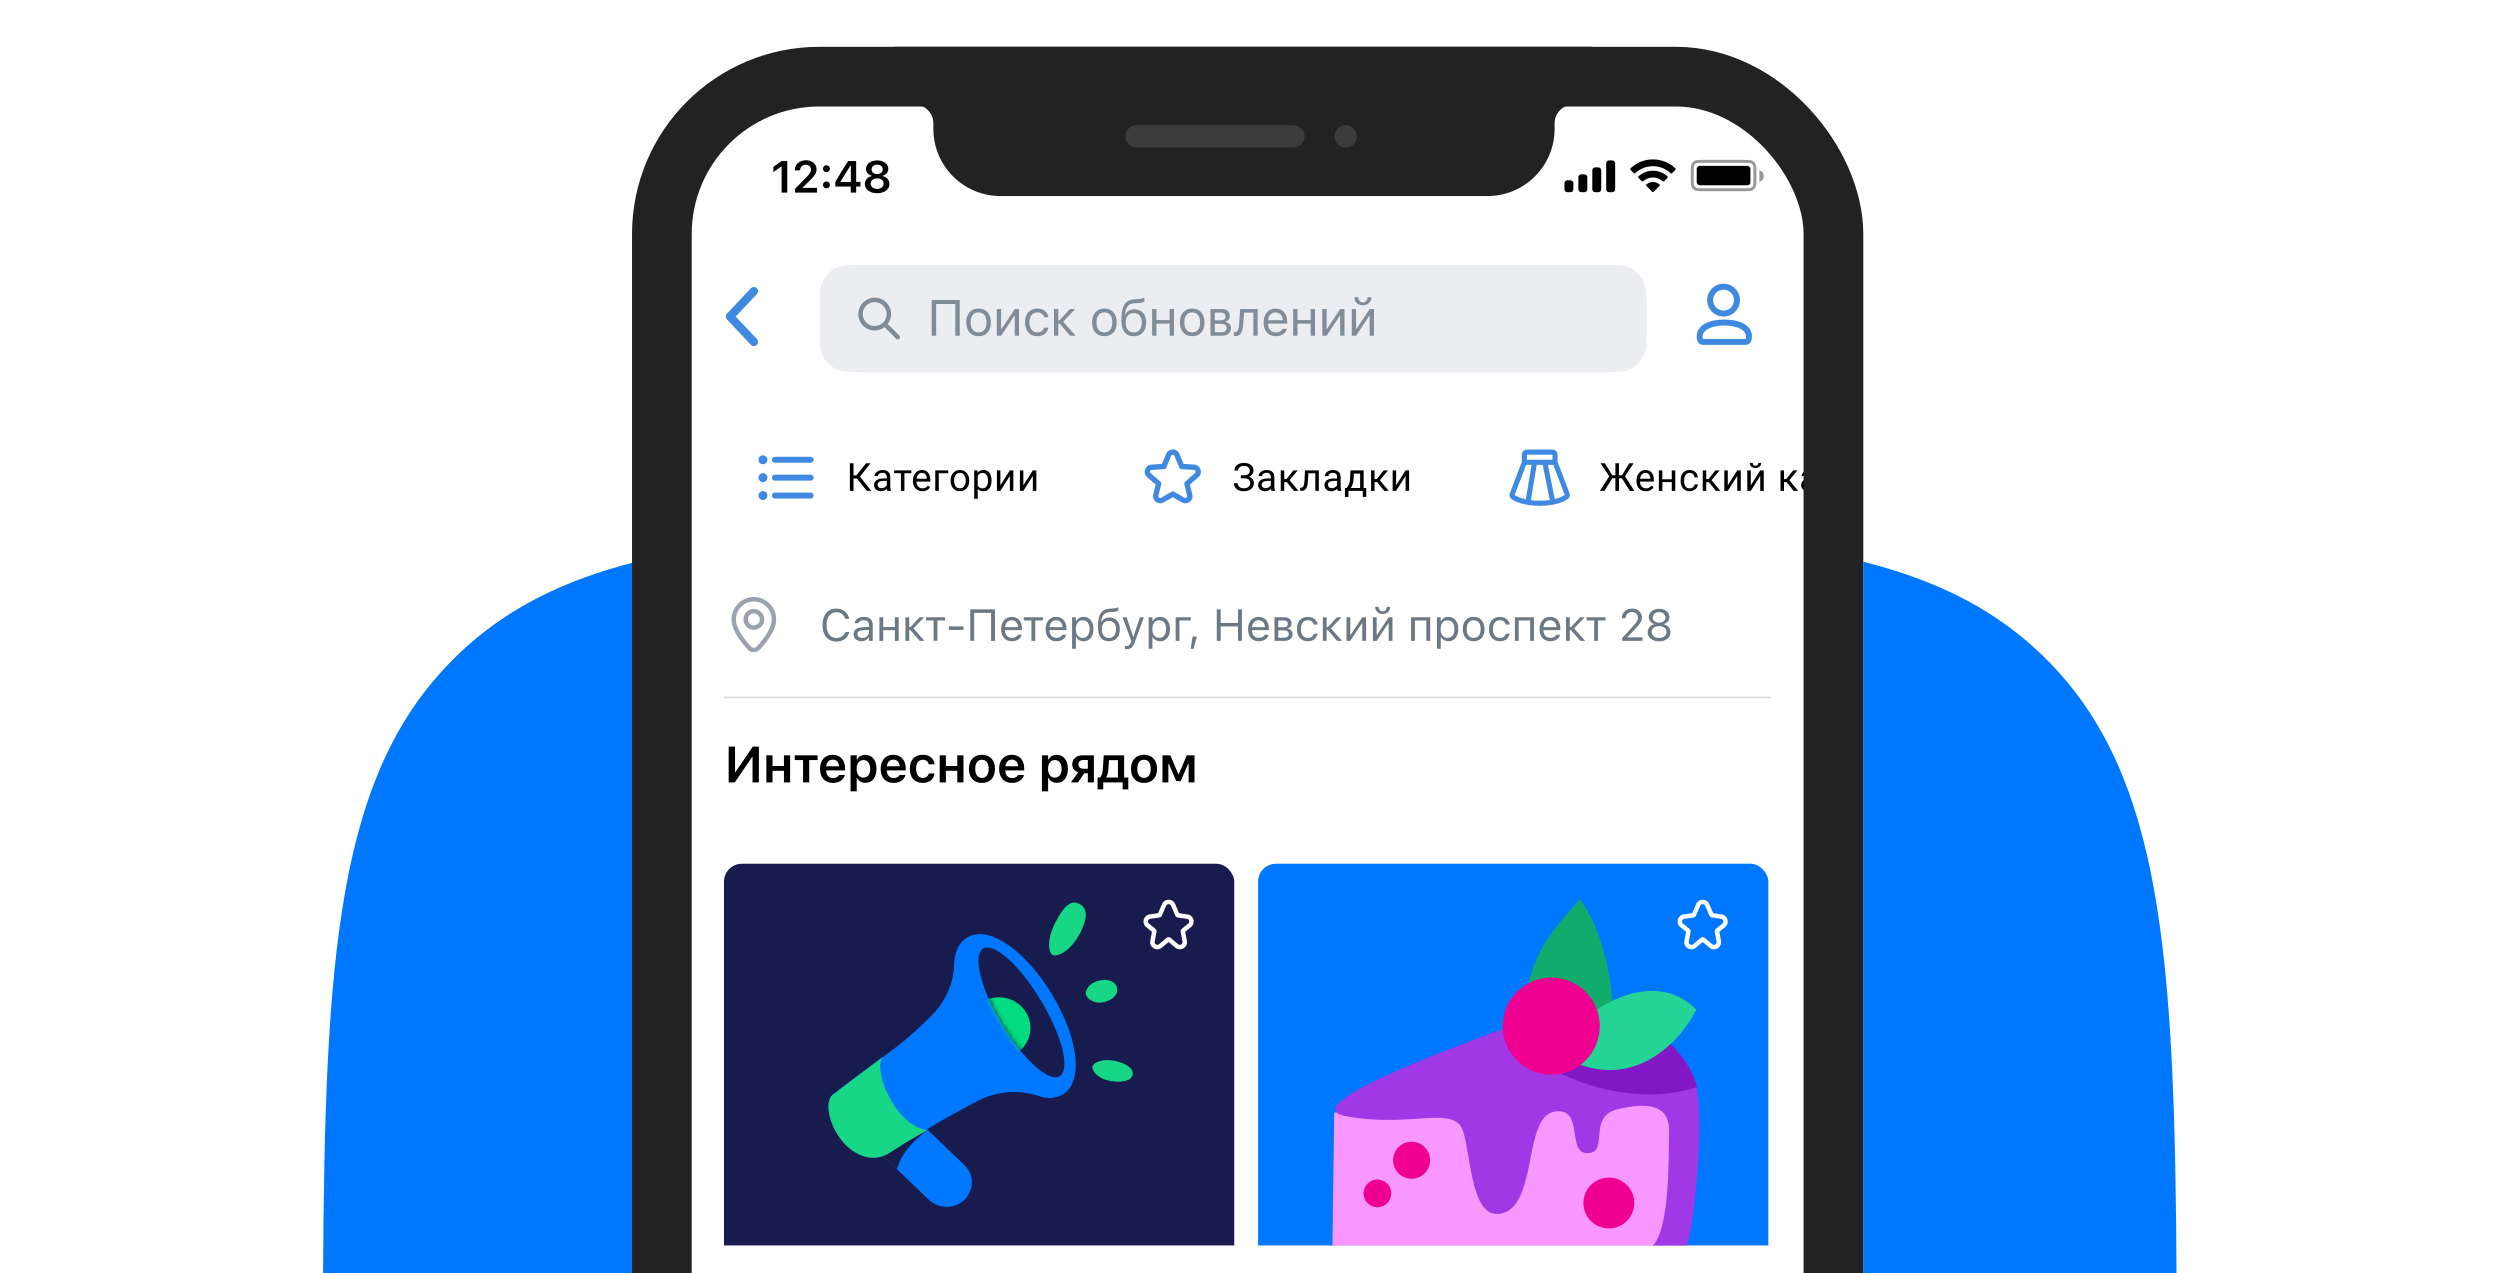 <svg width="534" height="272" viewBox="0 0 534 272" fill="none" xmlns="http://www.w3.org/2000/svg">
<g clip-path="url(#clip0_30_11205)">
<g clip-path="url(#clip1_30_11205)">
<path d="M274.876 113C364.481 113 409.283 113 437.119 140.837C461.725 165.442 464.581 203.302 464.913 273.642H69C69.332 203.302 72.188 165.442 96.793 140.837C124.63 113 169.432 113 259.036 113H274.876Z" fill="#0077FF"/>
</g>
<g clip-path="url(#clip2_30_11205)">
<rect x="135" y="10" width="263" height="540" rx="40" fill="white"/>
<g clip-path="url(#clip3_30_11205)">
<rect x="147" y="23" width="239" height="517.515" rx="8.923" fill="white"/>
<g clip-path="url(#clip4_30_11205)">
<g clip-path="url(#clip5_30_11205)">
<rect x="147" y="23" width="239" height="61.184" fill="white"/>
<path opacity="0.4" d="M361.463 36.703C361.463 36.251 361.463 35.932 361.483 35.682C361.503 35.436 361.542 35.286 361.602 35.168C361.724 34.928 361.919 34.733 362.159 34.611C362.277 34.551 362.427 34.513 362.673 34.493C362.923 34.472 363.242 34.472 363.693 34.472H372.616C373.067 34.472 373.387 34.472 373.637 34.493C373.883 34.513 374.033 34.551 374.151 34.611C374.391 34.733 374.586 34.928 374.708 35.168C374.768 35.286 374.806 35.436 374.826 35.682C374.846 35.932 374.847 36.251 374.847 36.703V38.296C374.847 38.747 374.846 39.067 374.826 39.316C374.806 39.562 374.768 39.713 374.708 39.831C374.586 40.071 374.391 40.266 374.151 40.388C374.033 40.448 373.883 40.486 373.637 40.506C373.387 40.526 373.067 40.527 372.616 40.527H363.693C363.242 40.527 362.923 40.526 362.673 40.506C362.427 40.486 362.277 40.448 362.159 40.388C361.919 40.266 361.724 40.071 361.602 39.831C361.542 39.713 361.503 39.562 361.483 39.316C361.463 39.067 361.463 38.747 361.463 38.296V36.703Z" stroke="black" stroke-width="0.637"/>
<path opacity="0.4" fill-rule="evenodd" clip-rule="evenodd" d="M375.803 38.853C376.353 38.712 376.759 38.212 376.759 37.618C376.759 37.025 376.353 36.526 375.803 36.384V38.853Z" fill="black"/>
<rect x="362.419" y="35.428" width="11.472" height="4.143" rx="0.637" fill="black"/>
<path fill-rule="evenodd" clip-rule="evenodd" d="M353.069 35.497C354.481 35.497 355.84 36.039 356.863 37.013C356.94 37.088 357.064 37.087 357.139 37.011L357.876 36.267C357.915 36.228 357.936 36.176 357.936 36.121C357.935 36.067 357.913 36.015 357.874 35.976C355.188 33.402 350.95 33.402 348.264 35.976C348.225 36.014 348.203 36.067 348.202 36.121C348.202 36.176 348.223 36.228 348.262 36.267L348.999 37.011C349.074 37.087 349.198 37.088 349.275 37.013C350.298 36.039 351.657 35.497 353.069 35.497ZM353.069 37.916C353.845 37.916 354.593 38.204 355.169 38.725C355.246 38.799 355.369 38.797 355.445 38.722L356.181 37.978C356.219 37.939 356.241 37.886 356.24 37.831C356.24 37.776 356.217 37.724 356.178 37.685C354.426 36.056 351.714 36.056 349.962 37.685C349.923 37.724 349.9 37.776 349.9 37.831C349.899 37.886 349.921 37.939 349.959 37.978L350.695 38.722C350.771 38.797 350.894 38.799 350.971 38.725C351.546 38.205 352.294 37.916 353.069 37.916ZM354.543 39.544C354.544 39.599 354.523 39.652 354.483 39.691L353.21 40.975C353.173 41.013 353.122 41.034 353.069 41.034C353.016 41.034 352.965 41.013 352.928 40.975L351.655 39.691C351.615 39.652 351.594 39.599 351.595 39.544C351.596 39.488 351.62 39.436 351.661 39.399C352.474 38.712 353.665 38.712 354.477 39.399C354.518 39.436 354.542 39.489 354.543 39.544Z" fill="black"/>
<path fill-rule="evenodd" clip-rule="evenodd" d="M344.998 34.897C344.998 34.545 344.713 34.26 344.361 34.26H343.724C343.372 34.26 343.086 34.545 343.086 34.897V40.42C343.086 40.773 343.372 41.058 343.724 41.058H344.361C344.713 41.058 344.998 40.773 344.998 40.42V34.897ZM340.749 35.747H341.387C341.739 35.747 342.024 36.032 342.024 36.384V40.421C342.024 40.773 341.739 41.058 341.387 41.058H340.749C340.397 41.058 340.112 40.773 340.112 40.421V36.384C340.112 36.032 340.397 35.747 340.749 35.747ZM338.412 37.234H337.775C337.423 37.234 337.138 37.519 337.138 37.871V40.42C337.138 40.773 337.423 41.058 337.775 41.058H338.412C338.764 41.058 339.05 40.773 339.05 40.42V37.871C339.05 37.519 338.764 37.234 338.412 37.234ZM336.076 39.146C336.076 38.794 335.79 38.508 335.438 38.508H334.801C334.449 38.508 334.164 38.794 334.164 39.146V40.42C334.164 40.773 334.449 41.058 334.801 41.058H335.438C335.79 41.058 336.076 40.773 336.076 40.42V39.146Z" fill="black"/>
<path d="M166.953 41.133H168.158V34.397H166.958L165.198 35.634V36.768L166.874 35.583H166.953V41.133ZM169.838 41.133H174.516V40.134H171.467V40.036L172.817 38.729C174.044 37.548 174.413 36.941 174.413 36.176V36.161C174.413 35.027 173.47 34.229 172.158 34.229C170.753 34.229 169.773 35.107 169.773 36.362L169.778 36.376L170.898 36.381L170.903 36.362C170.903 35.667 171.383 35.195 172.098 35.195C172.798 35.195 173.223 35.643 173.223 36.264V36.278C173.223 36.796 172.966 37.137 172.051 38.061L169.838 40.321V41.133ZM176.528 36.768C176.957 36.768 177.27 36.442 177.27 36.031C177.27 35.615 176.957 35.293 176.528 35.293C176.103 35.293 175.786 35.615 175.786 36.031C175.786 36.442 176.103 36.768 176.528 36.768ZM176.528 40.232C176.957 40.232 177.27 39.91 177.27 39.495C177.27 39.079 176.957 38.757 176.528 38.757C176.103 38.757 175.786 39.079 175.786 39.495C175.786 39.91 176.103 40.232 176.528 40.232ZM181.723 41.133H182.876V39.84H183.782V38.846H182.876V34.397H181.173C180.258 35.788 179.301 37.338 178.428 38.855V39.84H181.723V41.133ZM179.548 38.874V38.804C180.202 37.66 180.981 36.414 181.672 35.359H181.742V38.874H179.548ZM187.362 41.268C188.912 41.268 189.991 40.465 189.991 39.312V39.303C189.991 38.44 189.365 37.772 188.464 37.59V37.562C189.234 37.356 189.748 36.792 189.748 36.068V36.059C189.748 35.023 188.758 34.262 187.362 34.262C185.967 34.262 184.977 35.023 184.977 36.059V36.068C184.977 36.792 185.491 37.356 186.261 37.562V37.59C185.365 37.772 184.734 38.44 184.734 39.303V39.312C184.734 40.465 185.813 41.268 187.362 41.268ZM187.362 37.179C186.658 37.179 186.167 36.768 186.167 36.18V36.171C186.167 35.583 186.658 35.172 187.362 35.172C188.067 35.172 188.557 35.583 188.557 36.171V36.18C188.557 36.768 188.067 37.179 187.362 37.179ZM187.362 40.349C186.555 40.349 185.981 39.882 185.981 39.233V39.224C185.981 38.57 186.546 38.099 187.362 38.099C188.175 38.099 188.744 38.57 188.744 39.224V39.233C188.744 39.882 188.17 40.349 187.362 40.349Z" fill="black"/>
<path fill-rule="evenodd" clip-rule="evenodd" d="M161.633 61.546C161.992 61.884 162.009 62.449 161.671 62.807L157.148 67.613L161.671 72.419C162.009 72.778 161.992 73.343 161.633 73.68C161.274 74.018 160.709 74.001 160.371 73.642L155.273 68.225C154.949 67.881 154.949 67.345 155.273 67.002L160.371 61.584C160.709 61.226 161.274 61.209 161.633 61.546Z" fill="#3F8AE0"/>
<g clip-path="url(#clip6_30_11205)">
<g clip-path="url(#clip7_30_11205)">
<path d="M370.385 64.108C370.385 62.875 369.387 61.877 368.154 61.877C366.922 61.877 365.924 62.875 365.924 64.108C365.924 65.341 366.922 66.339 368.154 66.339C369.387 66.339 370.385 65.341 370.385 64.108ZM371.66 64.108C371.66 66.045 370.091 67.613 368.154 67.613C366.218 67.613 364.649 66.045 364.649 64.108C364.649 62.171 366.218 60.603 368.154 60.603C370.091 60.603 371.66 62.171 371.66 64.108ZM363.693 71.847C363.693 72.448 363.642 72.393 363.984 72.393H372.644C372.986 72.393 372.934 72.448 372.934 71.847C372.934 70.389 370.829 69.525 368.314 69.525C365.799 69.525 363.693 70.389 363.693 71.847ZM362.418 71.847C362.418 69.374 365.158 68.251 368.314 68.251C371.469 68.251 374.209 69.374 374.209 71.847C374.209 73.132 373.711 73.668 372.644 73.668H363.984C362.916 73.668 362.418 73.132 362.418 71.847Z" fill="#3F8AE0"/>
</g>
</g>
<path d="M175.043 66.768C175.043 63.199 175.043 61.414 175.737 60.051C176.348 58.851 177.323 57.876 178.523 57.265C179.886 56.571 181.671 56.571 185.24 56.571H341.549C345.119 56.571 346.903 56.571 348.267 57.265C349.466 57.876 350.441 58.851 351.052 60.051C351.747 61.414 351.747 63.199 351.747 66.768V69.317C351.747 72.887 351.747 74.671 351.052 76.035C350.441 77.234 349.466 78.209 348.267 78.82C346.903 79.515 345.119 79.515 341.549 79.515H185.24C181.671 79.515 179.886 79.515 178.523 78.82C177.323 78.209 176.348 77.234 175.737 76.035C175.043 74.671 175.043 72.887 175.043 69.317V66.768Z" fill="#EBEDF0"/>
<g clip-path="url(#clip8_30_11205)">
<path d="M186.833 63.581C188.769 63.581 190.339 65.151 190.339 67.087C190.339 67.882 190.074 68.616 189.627 69.204L192.11 71.69C192.296 71.877 192.296 72.18 192.109 72.366C191.923 72.553 191.62 72.553 191.433 72.366L188.951 69.881C188.363 70.327 187.629 70.592 186.833 70.592C184.897 70.592 183.328 69.023 183.328 67.087C183.328 65.151 184.897 63.581 186.833 63.581ZM186.833 64.537C185.425 64.537 184.284 65.679 184.284 67.087C184.284 68.495 185.425 69.636 186.833 69.636C188.241 69.636 189.383 68.495 189.383 67.087C189.383 65.679 188.241 64.537 186.833 64.537Z" fill="#818C99"/>
</g>
<path d="M205.002 71.713V64.079H199.013V71.713H199.965V64.936H204.05V71.713H205.002ZM209.022 71.814C210.646 71.814 211.651 70.692 211.651 68.867V68.857C211.651 67.026 210.646 65.91 209.022 65.91C207.398 65.91 206.392 67.026 206.392 68.857V68.867C206.392 70.692 207.398 71.814 209.022 71.814ZM209.022 70.999C207.942 70.999 207.334 70.211 207.334 68.867V68.857C207.334 67.507 207.942 66.725 209.022 66.725C210.101 66.725 210.709 67.507 210.709 68.857V68.867C210.709 70.211 210.101 70.999 209.022 70.999ZM212.92 71.713H213.84L216.66 67.46H216.745V71.713H217.665V66.01H216.745L213.925 70.264H213.84V66.01H212.92V71.713ZM221.558 71.814C222.928 71.814 223.696 71.079 223.928 70.047L223.939 69.989L223.029 69.994L223.018 70.026C222.807 70.661 222.32 70.999 221.553 70.999C220.537 70.999 219.881 70.158 219.881 68.846V68.835C219.881 67.55 220.527 66.725 221.553 66.725C222.373 66.725 222.881 67.18 223.024 67.74L223.029 67.756H223.944L223.939 67.724C223.77 66.709 222.939 65.91 221.553 65.91C219.955 65.91 218.94 67.063 218.94 68.835V68.846C218.94 70.655 219.961 71.814 221.558 71.814ZM226.34 69.116L228.572 71.713H229.752L227.086 68.698L229.652 66.01H228.546L226.34 68.396H226.049V66.01H225.128V71.713H226.049V69.116H226.34ZM235.898 71.814C237.522 71.814 238.527 70.692 238.527 68.867V68.857C238.527 67.026 237.522 65.91 235.898 65.91C234.274 65.91 233.269 67.026 233.269 68.857V68.867C233.269 70.692 234.274 71.814 235.898 71.814ZM235.898 70.999C234.819 70.999 234.21 70.211 234.21 68.867V68.857C234.21 67.507 234.819 66.725 235.898 66.725C236.977 66.725 237.586 67.507 237.586 68.857V68.867C237.586 70.211 236.977 70.999 235.898 70.999ZM242.172 71.819C243.817 71.819 244.827 70.698 244.827 68.888V68.878C244.827 67.158 243.843 66.063 242.309 66.063C241.447 66.063 240.764 66.434 240.378 67.116H240.294L240.309 67C240.521 65.444 241.098 64.825 242.426 64.767L243.007 64.741C243.669 64.709 244.272 64.571 244.452 64.402V63.587C243.96 63.788 243.42 63.873 242.965 63.894L242.394 63.921C240.357 64.016 239.516 65.307 239.516 68.333V68.343C239.516 70.629 240.426 71.819 242.172 71.819ZM242.172 71.004C241.082 71.004 240.458 70.227 240.458 68.888V68.878C240.458 67.603 241.082 66.878 242.172 66.878C243.261 66.878 243.886 67.603 243.886 68.878V68.888C243.886 70.227 243.261 71.004 242.172 71.004ZM249.842 71.713H250.762V66.01H249.842V68.37H247.017V66.01H246.096V71.713H247.017V69.132H249.842V71.713ZM254.661 71.814C256.285 71.814 257.29 70.692 257.29 68.867V68.857C257.29 67.026 256.285 65.91 254.661 65.91C253.036 65.91 252.031 67.026 252.031 68.857V68.867C252.031 70.692 253.036 71.814 254.661 71.814ZM254.661 70.999C253.581 70.999 252.973 70.211 252.973 68.867V68.857C252.973 67.507 253.581 66.725 254.661 66.725C255.74 66.725 256.348 67.507 256.348 68.857V68.867C256.348 70.211 255.74 70.999 254.661 70.999ZM258.559 71.713H260.987C262.214 71.713 262.939 71.068 262.939 70.079V70.068C262.939 69.407 262.479 68.899 261.754 68.798V68.714C262.288 68.603 262.685 68.068 262.685 67.502V67.492C262.685 66.598 262.056 66.01 260.976 66.01H258.559V71.713ZM259.479 68.423V66.772H260.844C261.484 66.772 261.77 67.1 261.77 67.587V67.597C261.77 68.137 261.437 68.423 260.696 68.423H259.479ZM259.479 70.952V69.185H260.775C261.595 69.185 262.003 69.449 262.003 70.052V70.063C262.003 70.634 261.648 70.952 260.95 70.952H259.479ZM265.52 69.481L265.732 66.772H267.716V71.713H268.636V66.01H264.906L264.663 69.407C264.605 70.253 264.393 70.915 263.869 70.915C263.732 70.915 263.589 70.893 263.541 70.877V71.708C263.616 71.734 263.764 71.766 263.959 71.766C264.912 71.766 265.398 71.052 265.52 69.481ZM272.518 71.814C273.862 71.814 274.677 71.052 274.873 70.28L274.883 70.237H273.963L273.942 70.285C273.788 70.629 273.312 70.994 272.54 70.994C271.524 70.994 270.873 70.306 270.847 69.126H274.952V68.767C274.952 67.063 274.01 65.91 272.46 65.91C270.91 65.91 269.905 67.116 269.905 68.878V68.883C269.905 70.671 270.889 71.814 272.518 71.814ZM272.455 66.73C273.296 66.73 273.92 67.264 274.016 68.391H270.863C270.963 67.306 271.608 66.73 272.455 66.73ZM279.966 71.713H280.887V66.01H279.966V68.37H277.141V66.01H276.221V71.713H277.141V69.132H279.966V71.713ZM282.436 71.713H283.357L286.177 67.46H286.261V71.713H287.182V66.01H286.261L283.441 70.264H283.357V66.01H282.436V71.713ZM291.112 65.217C292.201 65.217 292.926 64.466 292.926 63.482H292.101C292.101 64.058 291.736 64.593 291.112 64.593C290.498 64.593 290.122 64.058 290.122 63.482H289.297C289.297 64.466 290.022 65.217 291.112 65.217ZM288.736 71.713H289.657L292.477 67.46H292.561V71.713H293.482V66.01H292.561L289.741 70.264H289.657V66.01H288.736V71.713Z" fill="#818C99"/>
</g>
<g filter="url(#filter0_dd_30_11205)">
<rect x="154.329" y="87.052" width="77.117" height="28.043" rx="5.099" fill="white"/>
<g clip-path="url(#clip9_30_11205)">
<path fill-rule="evenodd" clip-rule="evenodd" d="M162.965 99.799C162.436 99.799 162.009 100.226 162.009 100.755C162.009 101.284 162.436 101.711 162.965 101.711C163.494 101.711 163.921 101.284 163.921 100.755C163.921 100.226 163.494 99.799 162.965 99.799ZM162.965 95.975C162.436 95.975 162.009 96.402 162.009 96.931C162.009 97.46 162.436 97.887 162.965 97.887C163.494 97.887 163.921 97.46 163.921 96.931C163.921 96.402 163.494 95.975 162.965 95.975ZM162.965 103.623C162.433 103.623 162.009 104.054 162.009 104.579C162.009 105.103 162.441 105.535 162.965 105.535C163.49 105.535 163.921 105.103 163.921 104.579C163.921 104.054 163.497 103.623 162.965 103.623ZM173.8 104.579C173.8 104.227 173.515 103.941 173.163 103.941H165.515C165.163 103.941 164.877 104.227 164.877 104.579C164.877 104.931 165.163 105.216 165.515 105.216H173.163C173.515 105.216 173.8 104.931 173.8 104.579ZM173.8 100.755C173.8 100.403 173.515 100.117 173.163 100.117H165.515C165.163 100.117 164.877 100.403 164.877 100.755C164.877 101.107 165.163 101.392 165.515 101.392H173.163C173.515 101.392 173.8 101.107 173.8 100.755ZM165.515 97.568H173.163C173.515 97.568 173.8 97.283 173.8 96.931C173.8 96.579 173.515 96.293 173.163 96.293H165.515C165.163 96.293 164.877 96.579 164.877 96.931C164.877 97.283 165.163 97.568 165.515 97.568Z" fill="#3F8AE0"/>
</g>
<path d="M182.311 97.683V103.573H181.531V97.683H182.311ZM185.94 97.683L183.384 100.923H182L181.879 100.276H182.918L184.973 97.683H185.94ZM185.155 103.573L182.943 100.822L183.379 100.139L186.11 103.573H185.155ZM189.413 102.825V100.571C189.413 100.399 189.378 100.249 189.308 100.122C189.241 99.993 189.138 99.893 189.001 99.823C188.863 99.753 188.693 99.718 188.491 99.718C188.302 99.718 188.136 99.75 187.993 99.815C187.853 99.88 187.743 99.965 187.662 100.07C187.584 100.175 187.544 100.288 187.544 100.41H186.796C186.796 100.253 186.836 100.098 186.917 99.944C186.998 99.791 187.114 99.652 187.265 99.528C187.419 99.401 187.602 99.301 187.815 99.228C188.031 99.153 188.271 99.115 188.536 99.115C188.854 99.115 189.134 99.169 189.377 99.277C189.623 99.385 189.814 99.548 189.952 99.766C190.092 99.982 190.162 100.253 190.162 100.58V102.618C190.162 102.764 190.174 102.919 190.198 103.084C190.225 103.248 190.264 103.39 190.316 103.509V103.573H189.535C189.497 103.487 189.467 103.372 189.446 103.229C189.424 103.084 189.413 102.949 189.413 102.825ZM189.543 100.919L189.551 101.445H188.795C188.581 101.445 188.391 101.463 188.224 101.498C188.057 101.53 187.917 101.58 187.803 101.648C187.69 101.715 187.604 101.8 187.544 101.902C187.485 102.002 187.455 102.12 187.455 102.254C187.455 102.392 187.486 102.517 187.548 102.631C187.611 102.744 187.704 102.834 187.828 102.902C187.954 102.966 188.109 102.999 188.293 102.999C188.522 102.999 188.724 102.95 188.9 102.853C189.075 102.756 189.214 102.637 189.316 102.497C189.422 102.357 189.478 102.221 189.486 102.089L189.806 102.449C189.787 102.562 189.736 102.687 189.652 102.825C189.569 102.962 189.457 103.095 189.316 103.221C189.179 103.345 189.014 103.449 188.823 103.533C188.634 103.614 188.421 103.654 188.184 103.654C187.887 103.654 187.627 103.596 187.403 103.48C187.182 103.364 187.009 103.209 186.885 103.015C186.764 102.818 186.703 102.598 186.703 102.356C186.703 102.121 186.749 101.915 186.841 101.737C186.932 101.556 187.064 101.406 187.237 101.287C187.41 101.166 187.617 101.074 187.86 101.012C188.103 100.95 188.374 100.919 188.673 100.919H189.543ZM193.186 99.196V103.573H192.434V99.196H193.186ZM194.655 99.196V99.803H190.993V99.196H194.655ZM197.011 103.654C196.706 103.654 196.43 103.603 196.182 103.5C195.936 103.395 195.725 103.248 195.547 103.059C195.371 102.871 195.236 102.647 195.142 102.388C195.048 102.129 195 101.846 195 101.538V101.368C195 101.012 195.053 100.695 195.158 100.418C195.263 100.137 195.406 99.9 195.587 99.706C195.768 99.511 195.973 99.365 196.202 99.265C196.431 99.165 196.669 99.115 196.914 99.115C197.227 99.115 197.497 99.169 197.723 99.277C197.952 99.385 198.14 99.536 198.285 99.73C198.431 99.921 198.539 100.148 198.609 100.41C198.679 100.669 198.714 100.952 198.714 101.259V101.595H195.446V100.984H197.966V100.927C197.955 100.733 197.915 100.544 197.845 100.361C197.777 100.178 197.669 100.027 197.521 99.908C197.373 99.789 197.17 99.73 196.914 99.73C196.744 99.73 196.588 99.766 196.445 99.839C196.302 99.909 196.179 100.014 196.077 100.155C195.974 100.295 195.895 100.466 195.838 100.669C195.781 100.871 195.753 101.104 195.753 101.368V101.538C195.753 101.746 195.781 101.942 195.838 102.125C195.897 102.306 195.982 102.465 196.093 102.602C196.206 102.74 196.342 102.848 196.501 102.926C196.663 103.004 196.847 103.043 197.052 103.043C197.316 103.043 197.54 102.989 197.723 102.881C197.907 102.774 198.067 102.629 198.205 102.449L198.658 102.809C198.563 102.952 198.443 103.088 198.298 103.217C198.152 103.347 197.973 103.452 197.76 103.533C197.549 103.614 197.3 103.654 197.011 103.654ZM202.543 99.196V99.815H200.521V103.573H199.772V99.196H202.543ZM203.043 101.433V101.34C203.043 101.025 203.089 100.732 203.181 100.462C203.272 100.19 203.405 99.954 203.577 99.754C203.75 99.552 203.959 99.395 204.204 99.285C204.45 99.172 204.725 99.115 205.03 99.115C205.337 99.115 205.613 99.172 205.859 99.285C206.107 99.395 206.317 99.552 206.49 99.754C206.665 99.954 206.799 100.19 206.89 100.462C206.982 100.732 207.028 101.025 207.028 101.34V101.433C207.028 101.749 206.982 102.041 206.89 102.311C206.799 102.581 206.665 102.817 206.49 103.019C206.317 103.219 206.108 103.375 205.863 103.488C205.62 103.599 205.345 103.654 205.038 103.654C204.73 103.654 204.454 103.599 204.208 103.488C203.963 103.375 203.752 103.219 203.577 103.019C203.405 102.817 203.272 102.581 203.181 102.311C203.089 102.041 203.043 101.749 203.043 101.433ZM203.792 101.34V101.433C203.792 101.652 203.817 101.858 203.868 102.052C203.92 102.244 203.997 102.414 204.099 102.562C204.204 102.71 204.335 102.828 204.491 102.914C204.648 102.997 204.83 103.039 205.038 103.039C205.243 103.039 205.422 102.997 205.576 102.914C205.732 102.828 205.862 102.71 205.964 102.562C206.067 102.414 206.143 102.244 206.195 102.052C206.249 101.858 206.276 101.652 206.276 101.433V101.34C206.276 101.124 206.249 100.921 206.195 100.729C206.143 100.535 206.065 100.364 205.96 100.215C205.858 100.064 205.728 99.946 205.572 99.859C205.418 99.773 205.237 99.73 205.03 99.73C204.825 99.73 204.644 99.773 204.487 99.859C204.334 99.946 204.204 100.064 204.099 100.215C203.997 100.364 203.92 100.535 203.868 100.729C203.817 100.921 203.792 101.124 203.792 101.34ZM208.843 100.037V105.256H208.09V99.196H208.778L208.843 100.037ZM211.792 101.348V101.433C211.792 101.751 211.754 102.047 211.678 102.319C211.603 102.589 211.492 102.823 211.347 103.023C211.204 103.223 211.027 103.378 210.817 103.488C210.606 103.599 210.365 103.654 210.093 103.654C209.815 103.654 209.569 103.608 209.356 103.517C209.143 103.425 208.963 103.291 208.814 103.116C208.666 102.941 208.547 102.73 208.458 102.485C208.372 102.24 208.313 101.963 208.28 101.656V101.203C208.313 100.879 208.373 100.589 208.462 100.333C208.551 100.077 208.669 99.858 208.814 99.677C208.963 99.494 209.142 99.355 209.352 99.261C209.563 99.164 209.805 99.115 210.08 99.115C210.356 99.115 210.6 99.169 210.813 99.277C211.026 99.382 211.205 99.533 211.351 99.73C211.496 99.927 211.606 100.163 211.678 100.438C211.754 100.71 211.792 101.014 211.792 101.348ZM211.039 101.433V101.348C211.039 101.13 211.016 100.925 210.97 100.733C210.925 100.539 210.853 100.369 210.756 100.224C210.662 100.075 210.54 99.959 210.392 99.876C210.244 99.789 210.067 99.746 209.862 99.746C209.673 99.746 209.509 99.778 209.368 99.843C209.231 99.908 209.114 99.996 209.016 100.106C208.919 100.214 208.84 100.338 208.778 100.478C208.718 100.616 208.674 100.759 208.644 100.907V101.955C208.698 102.144 208.774 102.322 208.871 102.489C208.968 102.654 209.097 102.787 209.259 102.89C209.421 102.989 209.625 103.039 209.87 103.039C210.072 103.039 210.246 102.997 210.392 102.914C210.54 102.828 210.662 102.71 210.756 102.562C210.853 102.414 210.925 102.244 210.97 102.052C211.016 101.858 211.039 101.652 211.039 101.433ZM213.683 102.388L215.702 99.196H216.454V103.573H215.702V100.381L213.683 103.573H212.939V99.196H213.683V102.388ZM218.592 102.388L220.611 99.196H221.364V103.573H220.611V100.381L218.592 103.573H217.848V99.196H218.592V102.388Z" fill="black"/>
</g>
<g filter="url(#filter1_dd_30_11205)">
<rect x="236.545" y="87.052" width="74.568" height="28.043" rx="5.099" fill="white"/>
<path fill-rule="evenodd" clip-rule="evenodd" d="M250.858 96.098C250.829 96.028 250.78 95.969 250.718 95.927C250.655 95.885 250.581 95.863 250.505 95.863C250.43 95.863 250.356 95.885 250.293 95.927C250.23 95.969 250.181 96.028 250.152 96.098L249.124 98.584C249.083 98.683 249.015 98.769 248.927 98.831C248.84 98.893 248.737 98.93 248.63 98.937L246.001 99.106C245.926 99.111 245.853 99.138 245.793 99.184C245.733 99.231 245.688 99.293 245.664 99.365C245.639 99.437 245.637 99.514 245.656 99.587C245.676 99.66 245.717 99.726 245.774 99.776L247.856 101.598C247.935 101.667 247.993 101.756 248.025 101.856C248.056 101.955 248.06 102.062 248.036 102.164L247.443 104.619C247.425 104.691 247.43 104.768 247.455 104.838C247.48 104.908 247.526 104.97 247.586 105.014C247.646 105.059 247.717 105.085 247.792 105.09C247.867 105.094 247.941 105.077 248.006 105.039L250.219 103.763C250.306 103.712 250.405 103.686 250.505 103.686C250.606 103.686 250.705 103.712 250.792 103.763L253.005 105.04C253.07 105.077 253.144 105.095 253.219 105.09C253.293 105.086 253.365 105.06 253.425 105.015C253.485 104.97 253.53 104.909 253.556 104.839C253.581 104.768 253.585 104.692 253.568 104.619L252.975 102.164C252.95 102.062 252.954 101.955 252.986 101.856C253.018 101.756 253.076 101.667 253.155 101.598L255.237 99.776C255.294 99.726 255.335 99.661 255.354 99.588C255.374 99.514 255.371 99.437 255.347 99.366C255.323 99.294 255.277 99.231 255.217 99.185C255.157 99.139 255.085 99.112 255.009 99.107L252.38 98.937C252.273 98.93 252.17 98.893 252.083 98.831C251.996 98.769 251.928 98.683 251.887 98.584L250.858 96.098ZM249.092 95.659C249.613 94.4 251.398 94.4 251.919 95.659L252.811 97.815L255.083 97.962C256.445 98.05 257.019 99.741 255.992 100.639L254.172 102.233L254.683 104.35C254.998 105.656 253.596 106.705 252.431 106.034L250.505 104.922L248.579 106.034C247.414 106.705 246.012 105.656 246.328 104.349L246.839 102.232L245.019 100.639C243.992 99.74 244.566 98.049 245.927 97.961L248.2 97.815L249.092 95.659Z" fill="#3F8AE0"/>
<path d="M265.74 100.745H265.04V100.248H265.712C266.008 100.248 266.248 100.206 266.432 100.122C266.615 100.039 266.749 99.923 266.832 99.774C266.916 99.626 266.958 99.455 266.958 99.261C266.958 99.075 266.912 98.905 266.82 98.751C266.728 98.594 266.587 98.47 266.395 98.379C266.204 98.284 265.957 98.237 265.655 98.237C265.428 98.237 265.223 98.28 265.04 98.367C264.857 98.45 264.711 98.567 264.603 98.719C264.495 98.867 264.441 99.038 264.441 99.232H263.661C263.661 98.981 263.713 98.756 263.818 98.557C263.924 98.355 264.068 98.183 264.251 98.043C264.435 97.9 264.646 97.791 264.886 97.715C265.129 97.64 265.385 97.602 265.655 97.602C265.971 97.602 266.256 97.638 266.513 97.711C266.769 97.781 266.989 97.886 267.172 98.027C267.356 98.167 267.496 98.341 267.593 98.549C267.69 98.756 267.738 98.998 267.738 99.273C267.738 99.475 267.691 99.665 267.597 99.843C267.503 100.021 267.368 100.178 267.192 100.313C267.017 100.447 266.807 100.554 266.561 100.632C266.316 100.708 266.042 100.745 265.74 100.745ZM265.04 100.402H265.74C266.072 100.402 266.367 100.435 266.626 100.503C266.885 100.57 267.103 100.669 267.281 100.798C267.459 100.927 267.594 101.088 267.686 101.279C267.78 101.468 267.827 101.685 267.827 101.931C267.827 102.206 267.774 102.45 267.666 102.663C267.56 102.876 267.411 103.057 267.217 103.205C267.022 103.353 266.792 103.465 266.525 103.541C266.261 103.616 265.971 103.654 265.655 103.654C265.402 103.654 265.151 103.622 264.903 103.557C264.657 103.49 264.435 103.387 264.235 103.25C264.035 103.109 263.875 102.931 263.754 102.716C263.635 102.5 263.576 102.241 263.576 101.939H264.356C264.356 102.136 264.41 102.316 264.518 102.481C264.629 102.645 264.781 102.778 264.975 102.877C265.17 102.974 265.396 103.023 265.655 103.023C265.952 103.023 266.203 102.977 266.408 102.885C266.615 102.791 266.773 102.663 266.881 102.501C266.991 102.337 267.047 102.152 267.047 101.947C267.047 101.766 267.017 101.61 266.958 101.478C266.901 101.343 266.816 101.232 266.703 101.146C266.592 101.06 266.453 100.996 266.286 100.956C266.122 100.913 265.93 100.891 265.712 100.891H265.04V100.402ZM271.45 102.825V100.571C271.45 100.399 271.415 100.249 271.345 100.122C271.278 99.993 271.175 99.893 271.038 99.823C270.9 99.753 270.73 99.718 270.528 99.718C270.339 99.718 270.173 99.75 270.03 99.815C269.89 99.88 269.78 99.965 269.699 100.07C269.62 100.175 269.581 100.288 269.581 100.41H268.833C268.833 100.253 268.873 100.098 268.954 99.944C269.035 99.791 269.151 99.652 269.302 99.528C269.456 99.401 269.639 99.301 269.852 99.228C270.068 99.153 270.308 99.115 270.572 99.115C270.891 99.115 271.171 99.169 271.414 99.277C271.659 99.385 271.851 99.548 271.988 99.766C272.129 99.982 272.199 100.253 272.199 100.58V102.618C272.199 102.764 272.211 102.919 272.235 103.084C272.262 103.248 272.301 103.39 272.353 103.509V103.573H271.572C271.534 103.487 271.504 103.372 271.483 103.229C271.461 103.084 271.45 102.949 271.45 102.825ZM271.58 100.919L271.588 101.445H270.831C270.618 101.445 270.428 101.463 270.261 101.498C270.094 101.53 269.953 101.58 269.84 101.648C269.727 101.715 269.641 101.8 269.581 101.902C269.522 102.002 269.492 102.12 269.492 102.254C269.492 102.392 269.523 102.517 269.585 102.631C269.647 102.744 269.74 102.834 269.864 102.902C269.991 102.966 270.146 102.999 270.33 102.999C270.559 102.999 270.761 102.95 270.937 102.853C271.112 102.756 271.251 102.637 271.353 102.497C271.458 102.357 271.515 102.221 271.523 102.089L271.843 102.449C271.824 102.562 271.773 102.687 271.689 102.825C271.605 102.962 271.493 103.095 271.353 103.221C271.216 103.345 271.051 103.449 270.86 103.533C270.671 103.614 270.458 103.654 270.22 103.654C269.924 103.654 269.664 103.596 269.44 103.48C269.219 103.364 269.046 103.209 268.922 103.015C268.8 102.818 268.74 102.598 268.74 102.356C268.74 102.121 268.786 101.915 268.877 101.737C268.969 101.556 269.101 101.406 269.274 101.287C269.446 101.166 269.654 101.074 269.897 101.012C270.14 100.95 270.411 100.919 270.71 100.919H271.58ZM274.317 99.196V103.573H273.568V99.196H274.317ZM277.189 99.196L275.114 101.704H274.066L273.953 101.049H274.81L276.279 99.196H277.189ZM276.384 103.573L274.774 101.591L275.255 101.049L277.335 103.573H276.384ZM281.038 99.196V99.815H278.923V99.196H281.038ZM281.698 99.196V103.573H280.949V99.196H281.698ZM278.741 99.196H279.493L279.38 101.308C279.361 101.634 279.33 101.923 279.287 102.173C279.246 102.422 279.19 102.635 279.117 102.813C279.047 102.991 278.958 103.136 278.85 103.25C278.745 103.36 278.618 103.442 278.469 103.496C278.321 103.548 278.15 103.573 277.956 103.573H277.721V102.914L277.883 102.902C277.999 102.894 278.097 102.867 278.178 102.821C278.262 102.775 278.332 102.707 278.389 102.618C278.445 102.527 278.491 102.409 278.526 102.267C278.564 102.124 278.592 101.954 278.611 101.757C278.633 101.56 278.649 101.331 278.66 101.069L278.741 99.196ZM285.612 102.825V100.571C285.612 100.399 285.577 100.249 285.507 100.122C285.439 99.993 285.337 99.893 285.199 99.823C285.062 99.753 284.892 99.718 284.69 99.718C284.501 99.718 284.335 99.75 284.192 99.815C284.052 99.88 283.941 99.965 283.86 100.07C283.782 100.175 283.743 100.288 283.743 100.41H282.994C282.994 100.253 283.035 100.098 283.116 99.944C283.197 99.791 283.313 99.652 283.464 99.528C283.617 99.401 283.801 99.301 284.014 99.228C284.23 99.153 284.47 99.115 284.734 99.115C285.052 99.115 285.333 99.169 285.576 99.277C285.821 99.385 286.012 99.548 286.15 99.766C286.29 99.982 286.36 100.253 286.36 100.58V102.618C286.36 102.764 286.373 102.919 286.397 103.084C286.424 103.248 286.463 103.39 286.514 103.509V103.573H285.733C285.696 103.487 285.666 103.372 285.644 103.229C285.623 103.084 285.612 102.949 285.612 102.825ZM285.741 100.919L285.75 101.445H284.993C284.78 101.445 284.59 101.463 284.423 101.498C284.255 101.53 284.115 101.58 284.002 101.648C283.889 101.715 283.802 101.8 283.743 101.902C283.684 102.002 283.654 102.12 283.654 102.254C283.654 102.392 283.685 102.517 283.747 102.631C283.809 102.744 283.902 102.834 284.026 102.902C284.153 102.966 284.308 102.999 284.491 102.999C284.721 102.999 284.923 102.95 285.098 102.853C285.273 102.756 285.412 102.637 285.515 102.497C285.62 102.357 285.677 102.221 285.685 102.089L286.004 102.449C285.986 102.562 285.934 102.687 285.851 102.825C285.767 102.962 285.655 103.095 285.515 103.221C285.377 103.345 285.213 103.449 285.021 103.533C284.833 103.614 284.619 103.654 284.382 103.654C284.085 103.654 283.825 103.596 283.601 103.48C283.38 103.364 283.208 103.209 283.083 103.015C282.962 102.818 282.901 102.598 282.901 102.356C282.901 102.121 282.947 101.915 283.039 101.737C283.131 101.556 283.263 101.406 283.435 101.287C283.608 101.166 283.816 101.074 284.058 101.012C284.301 100.95 284.572 100.919 284.872 100.919H285.741ZM288.454 99.196H289.202L289.138 100.834C289.122 101.25 289.074 101.608 288.996 101.911C288.918 102.213 288.818 102.47 288.697 102.683C288.575 102.894 288.439 103.07 288.288 103.213C288.14 103.356 287.986 103.476 287.827 103.573H287.455L287.475 102.962L287.629 102.958C287.718 102.853 287.804 102.745 287.888 102.635C287.971 102.521 288.048 102.388 288.118 102.234C288.188 102.078 288.246 101.888 288.292 101.664C288.341 101.437 288.372 101.161 288.385 100.834L288.454 99.196ZM288.64 99.196H291.274V103.573H290.525V99.888H288.64V99.196ZM287.285 102.958H291.836V104.864H291.088V103.573H288.033V104.864H287.281L287.285 102.958ZM293.606 99.196V103.573H292.858V99.196H293.606ZM296.478 99.196L294.403 101.704H293.355L293.242 101.049H294.1L295.568 99.196H296.478ZM295.673 103.573L294.063 101.591L294.545 101.049L296.624 103.573H295.673ZM298.212 102.388L300.231 99.196H300.983V103.573H300.231V100.381L298.212 103.573H297.468V99.196H298.212V102.388Z" fill="black"/>
</g>
<g filter="url(#filter2_dd_30_11205)">
<rect x="316.212" y="87.052" width="108.984" height="28.043" rx="5.099" fill="white"/>
<g clip-path="url(#clip10_30_11205)">
<path fill-rule="evenodd" clip-rule="evenodd" d="M326.476 94.746L326.459 94.746H326.459C326.321 94.746 326.187 94.746 326.073 94.755C325.948 94.765 325.801 94.789 325.653 94.865C325.447 94.969 325.28 95.136 325.175 95.342C325.1 95.49 325.076 95.638 325.065 95.763C325.056 95.876 325.056 96.01 325.056 96.148V96.148L325.056 96.166V97.376L322.567 103.912L322.554 103.945C322.498 104.091 322.424 104.282 322.436 104.516C322.442 104.625 322.469 104.73 322.496 104.811C322.524 104.892 322.567 104.992 322.63 105.082C322.762 105.273 322.916 105.366 323.034 105.438L323.055 105.451C323.899 105.966 325.719 106.764 328.88 106.764C332.041 106.764 333.861 105.966 334.705 105.451L334.726 105.438C334.844 105.366 334.998 105.273 335.13 105.082C335.193 104.992 335.236 104.892 335.264 104.811C335.291 104.73 335.318 104.625 335.324 104.516C335.336 104.282 335.263 104.091 335.206 103.945L335.193 103.912L332.704 97.376V96.148C332.704 96.01 332.704 95.876 332.695 95.763C332.685 95.638 332.661 95.49 332.585 95.342C332.48 95.136 332.313 94.969 332.108 94.865C331.959 94.789 331.812 94.765 331.687 94.755C331.573 94.746 331.439 94.746 331.301 94.746L326.476 94.746ZM325.979 98.023L327.143 98.023L325.917 105.378C324.758 105.124 324.022 104.761 323.624 104.518C323.59 104.498 323.568 104.484 323.549 104.472C323.541 104.467 323.535 104.463 323.531 104.46L323.53 104.458C323.534 104.448 323.539 104.432 323.547 104.409C323.557 104.38 323.57 104.346 323.588 104.3L325.979 98.023ZM326.994 105.56L328.25 98.023H329.525L331.025 105.525C330.406 105.615 329.694 105.671 328.88 105.671C328.178 105.671 327.551 105.629 326.994 105.56ZM332.098 105.318C333.111 105.07 333.769 104.743 334.136 104.518C334.17 104.498 334.192 104.484 334.211 104.472C334.219 104.467 334.225 104.463 334.229 104.46L334.23 104.458C334.226 104.448 334.221 104.432 334.213 104.409C334.203 104.38 334.19 104.346 334.172 104.3L331.781 98.023H330.639L332.098 105.318ZM331.611 96.931V96.166C331.611 96.004 331.611 95.915 331.606 95.852L331.605 95.844L331.598 95.844C331.534 95.838 331.446 95.838 331.284 95.838H326.476C326.314 95.838 326.226 95.838 326.162 95.844L326.155 95.844L326.154 95.852C326.149 95.915 326.149 96.004 326.149 96.166V96.931L331.611 96.931Z" fill="#3F8AE0"/>
</g>
<path d="M343.997 100.883L341.893 97.683H342.808L344.373 100.236H345.482L345.356 100.883H343.997ZM344.418 100.822L342.707 103.573H341.736L343.924 100.151L344.418 100.822ZM345.818 97.683V103.573H345.045V97.683H345.818ZM348.941 97.683L346.829 100.883H345.51L345.389 100.236H346.457L348.023 97.683H348.941ZM348.124 103.573L346.416 100.822L346.914 100.151L349.095 103.573H348.124ZM351.56 103.654C351.256 103.654 350.979 103.603 350.731 103.5C350.486 103.395 350.274 103.248 350.096 103.059C349.921 102.871 349.786 102.647 349.691 102.388C349.597 102.129 349.55 101.846 349.55 101.538V101.368C349.55 101.012 349.602 100.695 349.708 100.418C349.813 100.137 349.956 99.9 350.136 99.706C350.317 99.511 350.522 99.365 350.751 99.265C350.981 99.165 351.218 99.115 351.463 99.115C351.776 99.115 352.046 99.169 352.272 99.277C352.502 99.385 352.689 99.536 352.835 99.73C352.98 99.921 353.088 100.148 353.158 100.41C353.229 100.669 353.264 100.952 353.264 101.259V101.595H349.995V100.984H352.515V100.927C352.504 100.733 352.464 100.544 352.394 100.361C352.326 100.178 352.218 100.027 352.07 99.908C351.922 99.789 351.72 99.73 351.463 99.73C351.293 99.73 351.137 99.766 350.994 99.839C350.851 99.909 350.728 100.014 350.626 100.155C350.523 100.295 350.444 100.466 350.387 100.669C350.331 100.871 350.302 101.104 350.302 101.368V101.538C350.302 101.746 350.331 101.942 350.387 102.125C350.447 102.306 350.531 102.465 350.642 102.602C350.755 102.74 350.892 102.848 351.051 102.926C351.212 103.004 351.396 103.043 351.601 103.043C351.865 103.043 352.089 102.989 352.272 102.881C352.456 102.774 352.616 102.629 352.754 102.449L353.207 102.809C353.113 102.952 352.993 103.088 352.847 103.217C352.701 103.347 352.522 103.452 352.309 103.533C352.098 103.614 351.849 103.654 351.56 103.654ZM357.234 101.093V101.7H354.92V101.093H357.234ZM355.078 99.196V103.573H354.33V99.196H355.078ZM357.841 99.196V103.573H357.089V99.196H357.841ZM360.926 103.039C361.104 103.039 361.268 103.003 361.42 102.93C361.571 102.857 361.695 102.757 361.792 102.631C361.889 102.501 361.944 102.354 361.958 102.19H362.67C362.656 102.449 362.568 102.69 362.407 102.914C362.248 103.135 362.038 103.314 361.78 103.452C361.521 103.587 361.236 103.654 360.926 103.654C360.597 103.654 360.31 103.596 360.064 103.48C359.822 103.364 359.619 103.205 359.457 103.003C359.298 102.801 359.178 102.569 359.097 102.307C359.019 102.043 358.98 101.764 358.98 101.47V101.3C358.98 101.006 359.019 100.728 359.097 100.466C359.178 100.202 359.298 99.969 359.457 99.766C359.619 99.564 359.822 99.405 360.064 99.289C360.31 99.173 360.597 99.115 360.926 99.115C361.268 99.115 361.568 99.185 361.824 99.325C362.08 99.463 362.281 99.652 362.427 99.892C362.575 100.129 362.656 100.399 362.67 100.701H361.958C361.944 100.52 361.893 100.357 361.804 100.211C361.718 100.066 361.599 99.95 361.448 99.864C361.3 99.774 361.126 99.73 360.926 99.73C360.697 99.73 360.504 99.776 360.347 99.868C360.194 99.957 360.071 100.078 359.979 100.232C359.89 100.383 359.826 100.551 359.785 100.737C359.747 100.921 359.728 101.108 359.728 101.3V101.47C359.728 101.661 359.747 101.85 359.785 102.036C359.823 102.222 359.886 102.391 359.975 102.542C360.067 102.693 360.19 102.814 360.343 102.906C360.5 102.995 360.694 103.039 360.926 103.039ZM364.452 99.196V103.573H363.703V99.196H364.452ZM367.324 99.196L365.249 101.704H364.201L364.088 101.049H364.945L366.414 99.196H367.324ZM366.519 103.573L364.909 101.591L365.39 101.049L367.47 103.573H366.519ZM369.058 102.388L371.076 99.196H371.829V103.573H371.076V100.381L369.058 103.573H368.313V99.196H369.058V102.388ZM373.967 102.388L375.986 99.196H376.738V103.573H375.986V100.381L373.967 103.573H373.223V99.196H373.967V102.388ZM375.577 97.61H376.184C376.184 97.82 376.135 98.008 376.038 98.172C375.941 98.334 375.802 98.461 375.622 98.553C375.441 98.644 375.226 98.69 374.978 98.69C374.603 98.69 374.307 98.59 374.088 98.391C373.873 98.189 373.765 97.928 373.765 97.61H374.372C374.372 97.769 374.417 97.909 374.509 98.031C374.601 98.152 374.757 98.213 374.978 98.213C375.194 98.213 375.348 98.152 375.44 98.031C375.531 97.909 375.577 97.769 375.577 97.61ZM381.063 99.196V103.573H380.315V99.196H381.063ZM383.935 99.196L381.86 101.704H380.812L380.699 101.049H381.557L383.025 99.196H383.935ZM383.13 103.573L381.52 101.591L382.002 101.049L384.081 103.573H383.13ZM387.441 102.825V100.571C387.441 100.399 387.406 100.249 387.336 100.122C387.268 99.993 387.166 99.893 387.028 99.823C386.891 99.753 386.721 99.718 386.518 99.718C386.33 99.718 386.164 99.75 386.021 99.815C385.881 99.88 385.77 99.965 385.689 100.07C385.611 100.175 385.572 100.288 385.572 100.41H384.823C384.823 100.253 384.864 100.098 384.945 99.944C385.026 99.791 385.142 99.652 385.293 99.528C385.446 99.401 385.63 99.301 385.843 99.228C386.059 99.153 386.299 99.115 386.563 99.115C386.881 99.115 387.162 99.169 387.404 99.277C387.65 99.385 387.841 99.548 387.979 99.766C388.119 99.982 388.189 100.253 388.189 100.58V102.618C388.189 102.764 388.201 102.919 388.226 103.084C388.253 103.248 388.292 103.39 388.343 103.509V103.573H387.562C387.524 103.487 387.495 103.372 387.473 103.229C387.452 103.084 387.441 102.949 387.441 102.825ZM387.57 100.919L387.578 101.445H386.822C386.609 101.445 386.419 101.463 386.251 101.498C386.084 101.53 385.944 101.58 385.831 101.648C385.717 101.715 385.631 101.8 385.572 101.902C385.512 102.002 385.483 102.12 385.483 102.254C385.483 102.392 385.514 102.517 385.576 102.631C385.638 102.744 385.731 102.834 385.855 102.902C385.982 102.966 386.137 102.999 386.32 102.999C386.549 102.999 386.752 102.95 386.927 102.853C387.102 102.756 387.241 102.637 387.344 102.497C387.449 102.357 387.506 102.221 387.514 102.089L387.833 102.449C387.814 102.562 387.763 102.687 387.68 102.825C387.596 102.962 387.484 103.095 387.344 103.221C387.206 103.345 387.042 103.449 386.85 103.533C386.661 103.614 386.448 103.654 386.211 103.654C385.914 103.654 385.654 103.596 385.43 103.48C385.209 103.364 385.036 103.209 384.912 103.015C384.791 102.818 384.73 102.598 384.73 102.356C384.73 102.121 384.776 101.915 384.868 101.737C384.96 101.556 385.092 101.406 385.264 101.287C385.437 101.166 385.645 101.074 385.887 101.012C386.13 100.95 386.401 100.919 386.7 100.919H387.57ZM390.242 100.037V105.256H389.49V99.196H390.178L390.242 100.037ZM393.192 101.348V101.433C393.192 101.751 393.154 102.047 393.078 102.319C393.003 102.589 392.892 102.823 392.747 103.023C392.604 103.223 392.427 103.378 392.217 103.488C392.006 103.599 391.765 103.654 391.493 103.654C391.215 103.654 390.969 103.608 390.756 103.517C390.543 103.425 390.362 103.291 390.214 103.116C390.066 102.941 389.947 102.73 389.858 102.485C389.772 102.24 389.712 101.963 389.68 101.656V101.203C389.712 100.879 389.773 100.589 389.862 100.333C389.951 100.077 390.068 99.858 390.214 99.677C390.362 99.494 390.542 99.355 390.752 99.261C390.963 99.164 391.205 99.115 391.48 99.115C391.755 99.115 392 99.169 392.213 99.277C392.426 99.382 392.605 99.533 392.751 99.73C392.896 99.927 393.006 100.163 393.078 100.438C393.154 100.71 393.192 101.014 393.192 101.348ZM392.439 101.433V101.348C392.439 101.13 392.416 100.925 392.37 100.733C392.325 100.539 392.253 100.369 392.156 100.224C392.062 100.075 391.94 99.959 391.792 99.876C391.644 99.789 391.467 99.746 391.262 99.746C391.073 99.746 390.909 99.778 390.768 99.843C390.631 99.908 390.513 99.996 390.416 100.106C390.319 100.214 390.24 100.338 390.178 100.478C390.118 100.616 390.074 100.759 390.044 100.907V101.955C390.098 102.144 390.174 102.322 390.271 102.489C390.368 102.654 390.497 102.787 390.659 102.89C390.821 102.989 391.025 103.039 391.27 103.039C391.472 103.039 391.646 102.997 391.792 102.914C391.94 102.828 392.062 102.71 392.156 102.562C392.253 102.414 392.325 102.244 392.37 102.052C392.416 101.858 392.439 101.652 392.439 101.433ZM394.99 99.196H395.738L395.674 100.834C395.657 101.25 395.61 101.608 395.532 101.911C395.454 102.213 395.354 102.47 395.233 102.683C395.111 102.894 394.975 103.07 394.824 103.213C394.676 103.356 394.522 103.476 394.363 103.573H393.991L394.011 102.962L394.165 102.958C394.254 102.853 394.34 102.745 394.424 102.635C394.507 102.521 394.584 102.388 394.654 102.234C394.724 102.078 394.782 101.888 394.828 101.664C394.877 101.437 394.908 101.161 394.921 100.834L394.99 99.196ZM395.176 99.196H397.81V103.573H397.061V99.888H395.176V99.196ZM393.821 102.958H398.372V104.864H397.624V103.573H394.569V104.864H393.817L393.821 102.958ZM401.145 103.654C400.841 103.654 400.564 103.603 400.316 103.5C400.071 103.395 399.859 103.248 399.681 103.059C399.506 102.871 399.371 102.647 399.276 102.388C399.182 102.129 399.135 101.846 399.135 101.538V101.368C399.135 101.012 399.187 100.695 399.292 100.418C399.398 100.137 399.541 99.9 399.721 99.706C399.902 99.511 400.107 99.365 400.336 99.265C400.565 99.165 400.803 99.115 401.048 99.115C401.361 99.115 401.631 99.169 401.857 99.277C402.087 99.385 402.274 99.536 402.42 99.73C402.565 99.921 402.673 100.148 402.743 100.41C402.813 100.669 402.848 100.952 402.848 101.259V101.595H399.58V100.984H402.1V100.927C402.089 100.733 402.049 100.544 401.979 100.361C401.911 100.178 401.803 100.027 401.655 99.908C401.507 99.789 401.304 99.73 401.048 99.73C400.878 99.73 400.722 99.766 400.579 99.839C400.436 99.909 400.313 100.014 400.211 100.155C400.108 100.295 400.029 100.466 399.972 100.669C399.915 100.871 399.887 101.104 399.887 101.368V101.538C399.887 101.746 399.915 101.942 399.972 102.125C400.031 102.306 400.116 102.465 400.227 102.602C400.34 102.74 400.476 102.848 400.636 102.926C400.797 103.004 400.981 103.043 401.186 103.043C401.45 103.043 401.674 102.989 401.857 102.881C402.041 102.774 402.201 102.629 402.339 102.449L402.792 102.809C402.697 102.952 402.577 103.088 402.432 103.217C402.286 103.347 402.107 103.452 401.894 103.533C401.683 103.614 401.434 103.654 401.145 103.654ZM404.598 100.037V105.256H403.846V99.196H404.534L404.598 100.037ZM407.547 101.348V101.433C407.547 101.751 407.51 102.047 407.434 102.319C407.359 102.589 407.248 102.823 407.102 103.023C406.96 103.223 406.783 103.378 406.572 103.488C406.362 103.599 406.121 103.654 405.848 103.654C405.571 103.654 405.325 103.608 405.112 103.517C404.899 103.425 404.718 103.291 404.57 103.116C404.422 102.941 404.303 102.73 404.214 102.485C404.128 102.24 404.068 101.963 404.036 101.656V101.203C404.068 100.879 404.129 100.589 404.218 100.333C404.307 100.077 404.424 99.858 404.57 99.677C404.718 99.494 404.898 99.355 405.108 99.261C405.318 99.164 405.561 99.115 405.836 99.115C406.111 99.115 406.355 99.169 406.568 99.277C406.781 99.382 406.961 99.533 407.106 99.73C407.252 99.927 407.361 100.163 407.434 100.438C407.51 100.71 407.547 101.014 407.547 101.348ZM406.795 101.433V101.348C406.795 101.13 406.772 100.925 406.726 100.733C406.68 100.539 406.609 100.369 406.512 100.224C406.417 100.075 406.296 99.959 406.148 99.876C405.999 99.789 405.823 99.746 405.618 99.746C405.429 99.746 405.264 99.778 405.124 99.843C404.987 99.908 404.869 99.996 404.772 100.106C404.675 100.214 404.596 100.338 404.534 100.478C404.474 100.616 404.43 100.759 404.4 100.907V101.955C404.454 102.144 404.529 102.322 404.627 102.489C404.724 102.654 404.853 102.787 405.015 102.89C405.177 102.989 405.38 103.039 405.626 103.039C405.828 103.039 406.002 102.997 406.148 102.914C406.296 102.828 406.417 102.71 406.512 102.562C406.609 102.414 406.68 102.244 406.726 102.052C406.772 101.858 406.795 101.652 406.795 101.433ZM408.431 101.433V101.34C408.431 101.025 408.477 100.732 408.569 100.462C408.661 100.19 408.793 99.954 408.965 99.754C409.138 99.552 409.347 99.395 409.593 99.285C409.838 99.172 410.113 99.115 410.418 99.115C410.725 99.115 411.002 99.172 411.247 99.285C411.495 99.395 411.706 99.552 411.878 99.754C412.054 99.954 412.187 100.19 412.279 100.462C412.37 100.732 412.416 101.025 412.416 101.34V101.433C412.416 101.749 412.37 102.041 412.279 102.311C412.187 102.581 412.054 102.817 411.878 103.019C411.706 103.219 411.497 103.375 411.251 103.488C411.008 103.599 410.733 103.654 410.426 103.654C410.118 103.654 409.842 103.599 409.597 103.488C409.351 103.375 409.141 103.219 408.965 103.019C408.793 102.817 408.661 102.581 408.569 102.311C408.477 102.041 408.431 101.749 408.431 101.433ZM409.18 101.34V101.433C409.18 101.652 409.206 101.858 409.257 102.052C409.308 102.244 409.385 102.414 409.487 102.562C409.593 102.71 409.723 102.828 409.88 102.914C410.036 102.997 410.218 103.039 410.426 103.039C410.631 103.039 410.81 102.997 410.964 102.914C411.12 102.828 411.25 102.71 411.352 102.562C411.455 102.414 411.532 102.244 411.583 102.052C411.637 101.858 411.664 101.652 411.664 101.433V101.34C411.664 101.124 411.637 100.921 411.583 100.729C411.532 100.535 411.453 100.364 411.348 100.215C411.246 100.064 411.116 99.946 410.96 99.859C410.806 99.773 410.625 99.73 410.418 99.73C410.213 99.73 410.032 99.773 409.876 99.859C409.722 99.946 409.593 100.064 409.487 100.215C409.385 100.364 409.308 100.535 409.257 100.729C409.206 100.921 409.18 101.124 409.18 101.34ZM416.29 97.29H416.905C416.905 97.555 416.864 97.765 416.784 97.922C416.703 98.075 416.592 98.194 416.452 98.278C416.314 98.361 416.158 98.425 415.983 98.468C415.81 98.511 415.631 98.553 415.444 98.593C415.213 98.642 414.997 98.719 414.797 98.824C414.6 98.926 414.43 99.072 414.287 99.261C414.147 99.45 414.043 99.695 413.976 99.997C413.911 100.299 413.894 100.673 413.923 101.118V101.49H413.308V101.118C413.308 100.619 413.356 100.183 413.45 99.811C413.547 99.439 413.683 99.124 413.859 98.868C414.034 98.612 414.242 98.408 414.482 98.257C414.724 98.106 414.991 98.002 415.283 97.946C415.493 97.905 415.674 97.862 415.825 97.816C415.976 97.768 416.09 97.703 416.169 97.622C416.25 97.541 416.29 97.431 416.29 97.29ZM415.404 99.447C415.69 99.447 415.945 99.497 416.169 99.596C416.392 99.696 416.583 99.835 416.739 100.013C416.895 100.191 417.014 100.402 417.095 100.644C417.179 100.884 417.22 101.146 417.22 101.429V101.518C417.22 101.823 417.176 102.106 417.087 102.368C417.001 102.627 416.873 102.853 416.703 103.047C416.535 103.239 416.33 103.388 416.088 103.496C415.848 103.604 415.574 103.658 415.266 103.658C414.959 103.658 414.684 103.604 414.441 103.496C414.201 103.388 413.996 103.239 413.826 103.047C413.656 102.853 413.527 102.627 413.438 102.368C413.352 102.106 413.308 101.823 413.308 101.518V101.429C413.308 101.362 413.321 101.296 413.345 101.231C413.369 101.166 413.399 101.1 413.434 101.033C413.472 100.965 413.505 100.894 413.535 100.818C413.635 100.575 413.771 100.35 413.944 100.143C414.119 99.935 414.328 99.768 414.571 99.641C414.816 99.511 415.094 99.447 415.404 99.447ZM415.258 100.058C414.983 100.058 414.757 100.121 414.579 100.248C414.403 100.375 414.273 100.543 414.186 100.753C414.1 100.961 414.057 101.186 414.057 101.429V101.518C414.057 101.723 414.081 101.917 414.13 102.101C414.178 102.284 414.251 102.447 414.348 102.59C414.448 102.73 414.573 102.841 414.724 102.922C414.878 103.003 415.059 103.043 415.266 103.043C415.474 103.043 415.653 103.003 415.805 102.922C415.956 102.841 416.08 102.73 416.177 102.59C416.274 102.447 416.347 102.284 416.395 102.101C416.444 101.917 416.468 101.723 416.468 101.518V101.429C416.468 101.246 416.444 101.072 416.395 100.907C416.347 100.743 416.272 100.597 416.173 100.47C416.076 100.344 415.95 100.244 415.796 100.171C415.645 100.095 415.466 100.058 415.258 100.058Z" fill="black"/>
</g>
<g clip-path="url(#clip11_30_11205)">
<g clip-path="url(#clip12_30_11205)">
<g clip-path="url(#clip13_30_11205)">
<path d="M161.021 127.523C163.665 127.523 165.801 129.71 165.801 132.303C165.801 134.119 164.627 136.236 162.338 138.736C162.302 138.775 162.265 138.812 162.226 138.848C161.499 139.513 160.371 139.463 159.705 138.736C157.416 136.236 156.241 134.119 156.241 132.303C156.241 129.71 158.378 127.523 161.021 127.523ZM161.021 128.479C158.866 128.479 157.197 130.279 157.197 132.303C157.197 133.822 158.268 135.751 160.41 138.091C160.719 138.428 161.243 138.452 161.581 138.143C161.599 138.126 161.616 138.109 161.633 138.091C163.775 135.751 164.845 133.822 164.845 132.303C164.845 130.279 163.177 128.479 161.021 128.479ZM161.021 130.072C162.253 130.072 163.252 131.071 163.252 132.303C163.252 133.534 162.253 134.533 161.021 134.533C159.79 134.533 158.791 133.534 158.791 132.303C158.791 131.071 159.79 130.072 161.021 130.072ZM161.021 131.028C160.318 131.028 159.747 131.599 159.747 132.303C159.747 133.006 160.318 133.577 161.021 133.577C161.725 133.577 162.296 133.006 162.296 132.303C162.296 131.599 161.725 131.028 161.021 131.028Z" fill="#99A2AD"/>
</g>
</g>
<g clip-path="url(#clip14_30_11205)">
<path d="M178.66 137.044C180.093 137.044 181.158 136.246 181.382 135.013V135.004H180.532L180.523 135.013C180.313 135.788 179.599 136.269 178.66 136.269C177.363 136.269 176.55 135.209 176.55 133.524V133.515C176.55 131.83 177.363 130.766 178.656 130.766C179.585 130.766 180.304 131.312 180.528 132.175L180.532 132.185H181.377L181.382 132.175C181.181 130.882 180.075 129.991 178.656 129.991C176.826 129.991 175.687 131.344 175.687 133.515V133.524C175.687 135.69 176.831 137.044 178.66 137.044ZM184.011 136.974C184.688 136.974 185.215 136.68 185.533 136.143H185.607V136.885H186.42V133.44C186.42 132.395 185.733 131.764 184.506 131.764C183.432 131.764 182.667 132.297 182.536 133.086L182.531 133.114H183.343L183.348 133.1C183.479 132.707 183.876 132.483 184.478 132.483C185.229 132.483 185.607 132.819 185.607 133.44V133.898L184.165 133.986C182.993 134.056 182.331 134.575 182.331 135.471V135.48C182.331 136.395 183.054 136.974 184.011 136.974ZM183.161 135.462V135.452C183.161 134.953 183.497 134.682 184.263 134.635L185.607 134.551V135.009C185.607 135.728 185.005 136.269 184.179 136.269C183.596 136.269 183.161 135.97 183.161 135.462ZM191.145 136.885H191.957V131.853H191.145V133.935H188.652V131.853H187.84V136.885H188.652V134.607H191.145V136.885ZM194.469 134.593L196.439 136.885H197.48L195.128 134.225L197.392 131.853H196.416L194.469 133.958H194.213V131.853H193.4V136.885H194.213V134.593H194.469ZM201.86 131.853H197.789V132.525H199.419V136.885H200.231V132.525H201.86V131.853ZM202.673 134.551H205.81V133.795H202.673V134.551ZM212.533 136.885V130.149H207.249V136.885H208.089V130.906H211.693V136.885H212.533ZM216.142 136.974C217.328 136.974 218.047 136.302 218.22 135.62L218.229 135.583H217.417L217.398 135.625C217.263 135.928 216.843 136.25 216.161 136.25C215.265 136.25 214.691 135.644 214.667 134.603H218.29V134.285C218.29 132.782 217.459 131.764 216.091 131.764C214.723 131.764 213.836 132.829 213.836 134.383V134.388C213.836 135.966 214.705 136.974 216.142 136.974ZM216.086 132.488C216.829 132.488 217.379 132.959 217.463 133.954H214.681C214.77 132.997 215.34 132.488 216.086 132.488ZM222.758 131.853H218.688V132.525H220.317V136.885H221.129V132.525H222.758V131.853ZM225.649 136.974C226.834 136.974 227.553 136.302 227.726 135.62L227.735 135.583H226.923L226.904 135.625C226.769 135.928 226.349 136.25 225.667 136.25C224.771 136.25 224.197 135.644 224.174 134.603H227.796V134.285C227.796 132.782 226.965 131.764 225.597 131.764C224.23 131.764 223.343 132.829 223.343 134.383V134.388C223.343 135.966 224.211 136.974 225.649 136.974ZM225.593 132.488C226.335 132.488 226.886 132.959 226.97 133.954H224.188C224.276 132.997 224.846 132.488 225.593 132.488ZM228.997 138.566H229.809V136.092H229.884C230.159 136.629 230.761 136.974 231.452 136.974C232.731 136.974 233.562 135.952 233.562 134.374V134.365C233.562 132.796 232.726 131.764 231.452 131.764C230.752 131.764 230.192 132.096 229.884 132.656H229.809V131.853H228.997V138.566ZM231.265 136.255C230.35 136.255 229.79 135.536 229.79 134.374V134.365C229.79 133.202 230.35 132.483 231.265 132.483C232.185 132.483 232.731 133.193 232.731 134.365V134.374C232.731 135.546 232.185 136.255 231.265 136.255ZM236.863 136.979C238.315 136.979 239.207 135.989 239.207 134.393V134.383C239.207 132.866 238.338 131.9 236.985 131.9C236.224 131.9 235.622 132.227 235.281 132.829H235.206L235.22 132.726C235.407 131.354 235.916 130.808 237.087 130.756L237.601 130.733C238.184 130.705 238.716 130.583 238.875 130.434V129.715C238.441 129.893 237.965 129.967 237.563 129.986L237.059 130.009C235.262 130.093 234.52 131.232 234.52 133.902V133.912C234.52 135.928 235.323 136.979 236.863 136.979ZM236.863 136.26C235.902 136.26 235.351 135.574 235.351 134.393V134.383C235.351 133.258 235.902 132.619 236.863 132.619C237.825 132.619 238.376 133.258 238.376 134.383V134.393C238.376 135.574 237.825 136.26 236.863 136.26ZM240.65 138.65C241.542 138.65 241.957 138.323 242.373 137.193L244.338 131.853H243.483L242.106 135.994H242.032L240.65 131.853H239.782L241.644 136.89L241.551 137.189C241.369 137.768 241.089 137.978 240.627 137.978C240.515 137.978 240.389 137.973 240.291 137.954V138.622C240.403 138.64 240.543 138.65 240.65 138.65ZM245.352 138.566H246.164V136.092H246.239C246.514 136.629 247.116 136.974 247.807 136.974C249.086 136.974 249.917 135.952 249.917 134.374V134.365C249.917 132.796 249.081 131.764 247.807 131.764C247.107 131.764 246.547 132.096 246.239 132.656H246.164V131.853H245.352V138.566ZM247.62 136.255C246.705 136.255 246.145 135.536 246.145 134.374V134.365C246.145 133.202 246.705 132.483 247.62 132.483C248.54 132.483 249.086 133.193 249.086 134.365V134.374C249.086 135.546 248.54 136.255 247.62 136.255ZM254.343 132.525V131.853H251.122V136.885H251.935V132.525H254.343ZM254.326 138.598H254.928L255.661 135.942H254.732L254.326 138.598ZM259.901 136.885H260.742V133.818H264.439V136.885H265.279V130.149H264.439V133.062H260.742V130.149H259.901V136.885ZM268.888 136.974C270.074 136.974 270.793 136.302 270.966 135.62L270.975 135.583H270.163L270.144 135.625C270.009 135.928 269.589 136.25 268.907 136.25C268.011 136.25 267.437 135.644 267.413 134.603H271.036V134.285C271.036 132.782 270.205 131.764 268.837 131.764C267.469 131.764 266.582 132.829 266.582 134.383V134.388C266.582 135.966 267.451 136.974 268.888 136.974ZM268.832 132.488C269.575 132.488 270.125 132.959 270.209 133.954H267.427C267.516 132.997 268.085 132.488 268.832 132.488ZM272.232 136.885H274.374C275.457 136.885 276.097 136.316 276.097 135.443V135.434C276.097 134.85 275.691 134.402 275.051 134.313V134.239C275.523 134.14 275.873 133.669 275.873 133.17V133.16C275.873 132.371 275.317 131.853 274.365 131.853H272.232V136.885ZM273.044 133.982V132.525H274.248C274.813 132.525 275.065 132.815 275.065 133.244V133.254C275.065 133.73 274.771 133.982 274.118 133.982H273.044ZM273.044 136.213V134.654H274.188C274.911 134.654 275.271 134.887 275.271 135.42V135.429C275.271 135.933 274.958 136.213 274.342 136.213H273.044ZM279.333 136.974C280.542 136.974 281.219 136.325 281.424 135.415L281.433 135.363L280.631 135.368L280.621 135.396C280.434 135.956 280.005 136.255 279.328 136.255C278.432 136.255 277.853 135.513 277.853 134.355V134.346C277.853 133.212 278.423 132.483 279.328 132.483C280.052 132.483 280.5 132.885 280.626 133.38L280.631 133.394H281.438L281.433 133.366C281.284 132.469 280.551 131.764 279.328 131.764C277.918 131.764 277.022 132.782 277.022 134.346V134.355C277.022 135.952 277.923 136.974 279.333 136.974ZM283.628 134.593L285.598 136.885H286.639L284.287 134.225L286.551 131.853H285.575L283.628 133.958H283.372V131.853H282.559V136.885H283.372V134.593H283.628ZM287.607 136.885H288.419L290.907 133.132H290.982V136.885H291.794V131.853H290.982L288.494 135.606H288.419V131.853H287.607V136.885ZM295.338 131.153C296.299 131.153 296.939 130.49 296.939 129.622H296.211C296.211 130.131 295.889 130.602 295.338 130.602C294.796 130.602 294.465 130.131 294.465 129.622H293.737C293.737 130.49 294.376 131.153 295.338 131.153ZM293.242 136.885H294.054L296.542 133.132H296.617V136.885H297.429V131.853H296.617L294.129 135.606H294.054V131.853H293.242V136.885ZM301.413 136.885H302.225V132.525H304.671V136.885H305.484V131.853H301.413V136.885ZM306.932 138.566H307.744V136.092H307.819C308.094 136.629 308.696 136.974 309.387 136.974C310.666 136.974 311.497 135.952 311.497 134.374V134.365C311.497 132.796 310.661 131.764 309.387 131.764C308.687 131.764 308.127 132.096 307.819 132.656H307.744V131.853H306.932V138.566ZM309.2 136.255C308.285 136.255 307.725 135.536 307.725 134.374V134.365C307.725 133.202 308.285 132.483 309.2 132.483C310.12 132.483 310.666 133.193 310.666 134.365V134.374C310.666 135.546 310.12 136.255 309.2 136.255ZM314.775 136.974C316.208 136.974 317.095 135.984 317.095 134.374V134.365C317.095 132.749 316.208 131.764 314.775 131.764C313.342 131.764 312.455 132.749 312.455 134.365V134.374C312.455 135.984 313.342 136.974 314.775 136.974ZM314.775 136.255C313.823 136.255 313.286 135.56 313.286 134.374V134.365C313.286 133.174 313.823 132.483 314.775 132.483C315.727 132.483 316.264 133.174 316.264 134.365V134.374C316.264 135.56 315.727 136.255 314.775 136.255ZM320.354 136.974C321.563 136.974 322.24 136.325 322.445 135.415L322.455 135.363L321.652 135.368L321.643 135.396C321.456 135.956 321.026 136.255 320.35 136.255C319.453 136.255 318.875 135.513 318.875 134.355V134.346C318.875 133.212 319.444 132.483 320.35 132.483C321.073 132.483 321.521 132.885 321.647 133.38L321.652 133.394H322.46L322.455 133.366C322.305 132.469 321.573 131.764 320.35 131.764C318.94 131.764 318.044 132.782 318.044 134.346V134.355C318.044 135.952 318.945 136.974 320.354 136.974ZM323.581 136.885H324.393V132.525H326.839V136.885H327.651V131.853H323.581V136.885ZM331.153 136.974C332.339 136.974 333.058 136.302 333.231 135.62L333.24 135.583H332.428L332.409 135.625C332.274 135.928 331.854 136.25 331.172 136.25C330.276 136.25 329.702 135.644 329.678 134.603H333.301V134.285C333.301 132.782 332.47 131.764 331.102 131.764C329.734 131.764 328.847 132.829 328.847 134.383V134.388C328.847 135.966 329.716 136.974 331.153 136.974ZM331.097 132.488C331.84 132.488 332.39 132.959 332.474 133.954H329.692C329.781 132.997 330.351 132.488 331.097 132.488ZM335.566 134.593L337.536 136.885H338.577L336.224 134.225L338.488 131.853H337.512L335.566 133.958H335.309V131.853H334.497V136.885H335.309V134.593H335.566ZM342.956 131.853H338.886V132.525H340.515V136.885H341.327V132.525H342.956V131.853ZM346.464 136.885H350.824V136.129H347.631V136.054L349.162 134.472C350.38 133.216 350.712 132.656 350.712 131.886V131.877C350.712 130.789 349.811 129.991 348.635 129.991C347.346 129.991 346.422 130.85 346.417 132.045L346.427 132.049L347.23 132.054L347.234 132.045C347.234 131.251 347.771 130.724 348.579 130.724C349.372 130.724 349.853 131.256 349.853 131.965V131.975C349.853 132.563 349.601 132.913 348.742 133.842L346.464 136.306V136.885ZM354.382 136.997C355.81 136.997 356.828 136.194 356.828 135.065V135.055C356.828 134.225 356.245 133.534 355.381 133.333V133.314C356.118 133.086 356.585 132.525 356.585 131.816V131.807C356.585 130.789 355.656 130.037 354.382 130.037C353.108 130.037 352.179 130.789 352.179 131.807V131.816C352.179 132.525 352.645 133.086 353.383 133.314V133.333C352.519 133.534 351.936 134.225 351.936 135.055V135.065C351.936 136.194 352.954 136.997 354.382 136.997ZM354.382 133.002C353.57 133.002 353.014 132.539 353.014 131.886V131.877C353.014 131.223 353.57 130.761 354.382 130.761C355.194 130.761 355.75 131.223 355.75 131.877V131.886C355.75 132.539 355.194 133.002 354.382 133.002ZM354.382 136.264C353.453 136.264 352.79 135.742 352.79 135.013V135.004C352.79 134.267 353.448 133.739 354.382 133.739C355.316 133.739 355.974 134.267 355.974 135.004V135.013C355.974 135.742 355.311 136.264 354.382 136.264Z" fill="#6D7885"/>
</g>
</g>
<rect x="154.648" y="148.808" width="223.704" height="0.319" fill="#D7D8D9"/>
<path d="M155.643 167.115H156.955L160.647 161.697H160.742V167.115H162.097V159.481H160.79L157.097 164.909H157.002V159.481H155.643V167.115ZM167.45 167.115H168.767V161.332H167.45V163.623H165.011V161.332H163.694V167.115H165.011V164.644H167.45V167.115ZM174.633 161.332H169.756V162.353H171.533V167.115H172.85V162.353H174.633V161.332ZM177.918 167.231C179.489 167.231 180.261 166.326 180.447 165.58L180.463 165.533H179.209L179.193 165.57C179.066 165.834 178.659 166.194 177.944 166.194C177.05 166.194 176.489 165.591 176.474 164.554H180.515V164.12C180.515 162.374 179.5 161.221 177.854 161.221C176.209 161.221 175.156 162.411 175.156 164.231V164.237C175.156 166.078 176.198 167.231 177.918 167.231ZM177.87 162.253C178.606 162.253 179.14 162.724 179.23 163.671H176.484C176.585 162.75 177.135 162.253 177.87 162.253ZM181.678 169.035H182.996V166.194H183.086C183.387 166.818 184.049 167.21 184.842 167.21C186.308 167.21 187.218 166.072 187.218 164.231V164.221C187.218 162.39 186.292 161.237 184.842 161.237C184.033 161.237 183.403 161.607 183.086 162.237H182.996V161.332H181.678V169.035ZM184.429 166.099C183.535 166.099 182.98 165.385 182.98 164.226V164.216C182.98 163.057 183.535 162.348 184.429 162.348C185.329 162.348 185.874 163.057 185.874 164.221V164.231C185.874 165.39 185.329 166.099 184.429 166.099ZM190.867 167.231C192.438 167.231 193.211 166.326 193.396 165.58L193.412 165.533H192.158L192.142 165.57C192.015 165.834 191.608 166.194 190.894 166.194C189.999 166.194 189.439 165.591 189.423 164.554H193.465V164.12C193.465 162.374 192.449 161.221 190.804 161.221C189.158 161.221 188.105 162.411 188.105 164.231V164.237C188.105 166.078 189.148 167.231 190.867 167.231ZM190.819 162.253C191.555 162.253 192.089 162.724 192.179 163.671H189.433C189.534 162.75 190.084 162.253 190.819 162.253ZM197.109 167.231C198.574 167.231 199.426 166.443 199.617 165.258L199.627 165.215L198.384 165.221L198.373 165.242C198.209 165.85 197.791 166.162 197.109 166.162C196.215 166.162 195.68 165.443 195.68 164.216V164.205C195.68 162.993 196.21 162.285 197.109 162.285C197.828 162.285 198.257 162.687 198.379 163.247L198.384 163.263H199.627V163.242C199.479 162.046 198.59 161.221 197.104 161.221C195.363 161.221 194.342 162.337 194.342 164.205V164.216C194.342 166.104 195.368 167.231 197.109 167.231ZM204.478 167.115H205.795V161.332H204.478V163.623H202.039V161.332H200.721V167.115H202.039V164.644H204.478V167.115ZM209.746 167.231C211.476 167.231 212.529 166.099 212.529 164.226V164.216C212.529 162.353 211.471 161.221 209.746 161.221C208.027 161.221 206.963 162.359 206.963 164.216V164.226C206.963 166.099 208.011 167.231 209.746 167.231ZM209.746 166.162C208.831 166.162 208.307 165.448 208.307 164.231V164.221C208.307 163.004 208.831 162.285 209.746 162.285C210.656 162.285 211.18 163.004 211.18 164.221V164.231C211.18 165.448 210.661 166.162 209.746 166.162ZM216.173 167.231C217.744 167.231 218.517 166.326 218.702 165.58L218.718 165.533H217.464L217.448 165.57C217.321 165.834 216.914 166.194 216.199 166.194C215.305 166.194 214.745 165.591 214.729 164.554H218.771V164.12C218.771 162.374 217.755 161.221 216.109 161.221C214.464 161.221 213.411 162.411 213.411 164.231V164.237C213.411 166.078 214.454 167.231 216.173 167.231ZM216.125 162.253C216.861 162.253 217.395 162.724 217.485 163.671H214.739C214.84 162.75 215.39 162.253 216.125 162.253ZM222.562 169.035H223.879V166.194H223.969C224.271 166.818 224.932 167.21 225.726 167.21C227.191 167.21 228.101 166.072 228.101 164.231V164.221C228.101 162.39 227.175 161.237 225.726 161.237C224.916 161.237 224.287 161.607 223.969 162.237H223.879V161.332H222.562V169.035ZM225.313 166.099C224.419 166.099 223.864 165.385 223.864 164.226V164.216C223.864 163.057 224.419 162.348 225.313 162.348C226.212 162.348 226.757 163.057 226.757 164.221V164.231C226.757 165.39 226.212 166.099 225.313 166.099ZM232.359 167.115H233.655V161.332H231.269C229.92 161.332 229.031 162.089 229.031 163.295V163.306C229.031 164.099 229.513 164.718 230.301 164.951L228.751 167.115H230.253L231.608 165.168H232.359V167.115ZM231.37 164.2C230.74 164.2 230.349 163.819 230.349 163.3V163.29C230.349 162.713 230.735 162.343 231.37 162.343H232.359V164.2H231.37ZM235.649 168.622V167.115H239.796V168.622H241.003V166.083H240.114V161.332H235.76L235.559 164.369C235.506 165.147 235.326 165.829 234.898 166.083H234.443V168.622H235.649ZM238.791 166.083H236.305V165.993C236.559 165.628 236.691 165.073 236.739 164.438L236.887 162.364H238.791V166.083ZM244.361 167.231C246.091 167.231 247.144 166.099 247.144 164.226V164.216C247.144 162.353 246.086 161.221 244.361 161.221C242.642 161.221 241.579 162.359 241.579 164.216V164.226C241.579 166.099 242.626 167.231 244.361 167.231ZM244.361 166.162C243.446 166.162 242.922 165.448 242.922 164.231V164.221C242.922 163.004 243.446 162.285 244.361 162.285C245.271 162.285 245.795 163.004 245.795 164.221V164.231C245.795 165.448 245.277 166.162 244.361 166.162ZM249.566 167.115V163.168H249.667L251.254 166.855H252.195L253.788 163.168H253.888V167.115H255.148V161.332H253.502L251.788 165.358H251.693L249.984 161.332H248.307V167.115H249.566Z" fill="black"/>
<g clip-path="url(#clip15_30_11205)">
<rect x="154.648" y="184.499" width="108.984" height="123.005" rx="3.824" fill="#F5F5F5"/>
<rect x="154.648" y="184.499" width="108.984" height="81.579" fill="#171B4D"/>
<path fill-rule="evenodd" clip-rule="evenodd" d="M250.138 193.475C249.939 193.012 249.282 193.012 249.083 193.475L248.173 195.599C248.086 195.803 247.898 195.947 247.678 195.979L245.692 196.262C245.196 196.333 245.023 196.961 245.412 197.276L246.81 198.407C246.992 198.555 247.079 198.79 247.036 199.02L246.639 201.135C246.54 201.664 247.159 202.026 247.572 201.68L249.201 200.311C249.438 200.112 249.784 200.112 250.021 200.311L251.649 201.68C252.062 202.026 252.681 201.664 252.582 201.135L252.186 199.02C252.143 198.79 252.229 198.555 252.411 198.407L253.809 197.276C254.198 196.961 254.025 196.333 253.529 196.262L251.544 195.979C251.323 195.947 251.136 195.803 251.048 195.599L250.138 193.475ZM248.205 193.098C248.734 191.862 250.487 191.862 251.017 193.098L251.856 195.058L253.664 195.316C254.986 195.505 255.448 197.179 254.41 198.019L253.16 199.031L253.522 200.959C253.787 202.371 252.135 203.336 251.035 202.412L249.611 201.216L248.187 202.412C247.087 203.336 245.435 202.371 245.7 200.959L246.061 199.031L244.811 198.019C243.773 197.179 244.235 195.505 245.557 195.316L247.365 195.058L248.205 193.098Z" fill="white"/>
<rect width="108.984" height="41.427" transform="translate(154.648 266.077)" fill="white"/>
<g clip-path="url(#clip16_30_11205)">
<path d="M206.038 256.244C205.035 257.224 203.671 257.781 202.244 257.792C200.817 257.803 199.443 257.268 198.423 256.303L187.74 246.063L195.349 238.655L206.038 248.895C207.034 249.876 207.593 251.195 207.593 252.57C207.593 253.943 207.034 255.263 206.038 256.244Z" fill="#0077FF"/>
<path d="M198.029 241.386C196.859 242.48 192.688 245.372 191.597 249.764L187.734 246.063L198.029 241.386Z" fill="#171B4D"/>
<path d="M224.805 212.557C222.217 208.225 219.032 204.547 215.847 202.197C212.298 199.585 209.07 198.865 206.692 200.18C204.812 201.227 203.858 203.387 203.777 206.231C203.623 210.113 202.011 213.808 199.243 216.627C196.808 219.176 194.173 221.541 191.363 223.702C183.126 229.89 179.657 232.33 177.809 233.883C175.96 235.436 177.192 241.148 180.729 244.593C182.056 245.884 183.807 246.689 185.681 246.868C187.556 247.047 189.436 246.59 190.999 245.575C196.818 241.771 202.84 238.263 209.039 235.067C211.012 234.056 213.18 233.452 215.407 233.291C217.633 233.13 219.871 233.417 221.977 234.133C222.687 234.403 223.445 234.535 224.208 234.519C225.132 234.504 226.04 234.284 226.863 233.877C231.44 231.36 230.56 222.184 224.805 212.557Z" fill="#0077FF"/>
<path d="M226.305 229.899C228.659 228.593 226.93 221.422 222.443 213.882C217.957 206.343 212.412 201.29 210.059 202.597C207.705 203.903 209.434 211.074 213.921 218.613C218.407 226.152 223.952 231.205 226.305 229.899Z" fill="#171B4D"/>
<path d="M193.1 244.26L198.029 241.386C191.252 240.517 186.384 228.623 188.528 225.784C186.68 227.159 178.671 233.186 177.808 233.9C175.473 236.001 178.221 245.135 184.752 247.068C185.635 247.318 186.565 247.376 187.474 247.236C188.383 247.096 189.248 246.762 190.007 246.259C190.944 245.652 191.991 244.98 193.1 244.26Z" fill="#17D685"/>
<path d="M230.683 199.364C228.619 203.327 225.68 204.452 224.836 203.988C223.992 203.524 223.456 200.81 225.52 196.847C227.584 192.884 229.069 192.349 230.492 193.039C231.915 193.729 232.741 195.407 230.683 199.364Z" fill="#17D685"/>
<path d="M237.121 230.883C234.311 230.377 233.172 228.557 233.338 227.837C233.504 227.117 235.143 226.052 237.946 226.569C240.75 227.087 242.167 228.354 241.939 229.544C241.711 230.734 239.924 231.383 237.121 230.883Z" fill="#17D685"/>
<path d="M235.821 214.05C233.67 214.585 232.124 213.211 231.94 212.443C231.755 211.675 232.451 210.063 234.601 209.504C236.751 208.944 238.254 209.682 238.593 210.938C238.932 212.193 237.971 213.514 235.821 214.05Z" fill="#17D685"/>
<mask id="mask0_30_11205" style="mask-type:alpha" maskUnits="userSpaceOnUse" x="209" y="202" width="19" height="29">
<path d="M226.305 229.899C228.659 228.593 226.93 221.422 222.443 213.882C217.957 206.343 212.412 201.29 210.059 202.597C207.705 203.903 209.434 211.074 213.921 218.613C218.407 226.152 223.952 231.205 226.305 229.899Z" fill="#171B4D"/>
</mask>
<g mask="url(#mask0_30_11205)">
<path d="M213.345 226.093C217.082 226.093 220.11 223.168 220.11 219.56C220.11 215.951 217.082 213.026 213.345 213.026C209.609 213.026 206.581 215.951 206.581 219.56C206.581 223.168 209.609 226.093 213.345 226.093Z" fill="#00DC7F"/>
</g>
</g>
</g>
<g clip-path="url(#clip17_30_11205)">
<rect x="268.731" y="184.499" width="108.984" height="123.005" rx="3.824" fill="#F5F5F5"/>
<rect x="268.731" y="184.499" width="108.984" height="81.579" fill="#0077FF"/>
<path d="M284.578 267.986L284.983 237.661L351.618 228.931L359.773 241.204L355.069 268.68L284.578 267.986Z" fill="#F897FF"/>
<path d="M287.355 238.379C276.044 236.194 312.643 222.466 332.356 215.875C346.464 211.888 357.356 227.055 360.852 229.145C364.348 231.235 362.879 251.433 361.292 261.791C360.022 270.076 356.802 272.645 355.351 272.894C338.806 273.563 303.21 274.658 293.182 273.687C283.155 272.716 283.34 268.128 284.685 265.955C293.668 268.674 345.995 267.998 351.438 267.065C356.881 266.132 356.36 247.396 356.515 241.766C356.671 236.137 352.273 235.322 345.598 236.914C338.924 238.506 343.825 246.182 339.141 246.313C334.457 246.443 338.551 236.329 332.019 237.448C325.487 238.567 328.329 256.458 321.368 258.996C314.407 261.533 314.346 248.097 312.611 241.895C310.875 235.693 301.494 241.111 287.355 238.379Z" fill="#A038E5"/>
<path d="M362.492 232.222C349.234 236.466 335.528 230.941 330.332 227.648L350.698 218.331C358.209 222.597 361.769 228.78 362.492 232.222Z" fill="#8217C5"/>
<path d="M337.468 192.135C326.843 203.369 327.589 207.724 326.115 210.89C331.446 217.148 344.528 215.895 344.552 216.47C344.055 203.109 339.623 194.68 337.468 192.135Z" fill="#11AB6B"/>
<path d="M362.343 215.663C354.754 207.998 344.198 213.095 339.868 216.601L335.775 226.715C349.574 232.956 359.237 221.947 362.343 215.663Z" fill="#25D595"/>
<path d="M341.274 222.187C339.614 227.67 333.824 230.769 328.341 229.11C322.858 227.45 319.758 221.66 321.418 216.177C323.078 210.694 328.868 207.594 334.351 209.254C339.834 210.914 342.933 216.704 341.274 222.187Z" fill="#F00091"/>
<path d="M348.849 258.54C347.98 261.412 344.947 263.036 342.075 262.167C339.202 261.297 337.579 258.264 338.448 255.392C339.318 252.52 342.351 250.897 345.223 251.766C348.095 252.635 349.718 255.668 348.849 258.54Z" fill="#F00091"/>
<path d="M305.299 248.971C304.667 251.06 302.461 252.241 300.372 251.608C298.284 250.976 297.103 248.77 297.735 246.682C298.367 244.593 300.573 243.412 302.662 244.044C304.751 244.676 305.931 246.882 305.299 248.971Z" fill="#F00091"/>
<path d="M297.05 255.764C296.576 257.33 294.922 258.216 293.355 257.741C291.789 257.267 290.903 255.613 291.377 254.046C291.851 252.48 293.506 251.594 295.072 252.068C296.639 252.543 297.525 254.197 297.05 255.764Z" fill="#F00091"/>
<path fill-rule="evenodd" clip-rule="evenodd" d="M364.221 193.475C364.022 193.012 363.365 193.012 363.166 193.475L362.256 195.599C362.168 195.803 361.981 195.947 361.76 195.979L359.775 196.262C359.279 196.333 359.106 196.961 359.495 197.276L360.893 198.407C361.075 198.555 361.162 198.79 361.118 199.02L360.722 201.135C360.623 201.664 361.242 202.026 361.655 201.68L363.283 200.311C363.521 200.112 363.866 200.112 364.103 200.311L365.732 201.68C366.145 202.026 366.764 201.664 366.665 201.135L366.268 199.02C366.225 198.79 366.312 198.555 366.494 198.407L367.892 197.276C368.281 196.961 368.108 196.333 367.612 196.262L365.626 195.979C365.406 195.947 365.218 195.803 365.131 195.599L364.221 193.475ZM362.288 193.098C362.817 191.862 364.57 191.862 365.099 193.098L365.939 195.058L367.747 195.316C369.069 195.505 369.531 197.179 368.493 198.019L367.243 199.031L367.605 200.959C367.869 202.371 366.217 203.336 365.117 202.412L363.693 201.216L362.27 202.412C361.169 203.336 359.518 202.371 359.782 200.959L360.144 199.031L358.894 198.019C357.856 197.179 358.318 195.505 359.64 195.316L361.448 195.058L362.288 193.098Z" fill="white"/>
<rect width="108.984" height="41.427" transform="translate(268.731 266.077)" fill="white"/>
</g>
</g>
</g>
<path d="M195.383 22.353H191V9.601H340.033V22.353H336.048C333.848 22.353 332.064 24.137 332.064 26.338V27.533C332.064 35.456 325.641 41.879 317.718 41.879H213.714C205.791 41.879 199.368 35.456 199.368 27.533V26.338C199.368 24.137 197.584 22.353 195.383 22.353Z" fill="#222222"/>
<path d="M240.412 29.127C240.412 27.807 241.483 26.736 242.803 26.736H276.276C277.596 26.736 278.667 27.807 278.667 29.127C278.667 30.448 277.596 31.518 276.276 31.518H242.803C241.483 31.518 240.412 30.448 240.412 29.127Z" fill="#3C3C3C"/>
<path d="M289.824 29.127C289.824 30.448 288.754 31.518 287.433 31.518C286.113 31.518 285.042 30.448 285.042 29.127C285.042 27.807 286.113 26.736 287.433 26.736C288.754 26.736 289.824 27.807 289.824 29.127Z" fill="#3C3C3C"/>
</g>
<rect x="141.376" y="16.376" width="250.248" height="527.248" rx="33.624" stroke="#222222" stroke-width="12.752"/>
</g>
<defs>
<filter id="filter0_dd_30_11205" x="139.033" y="73.031" width="107.709" height="58.635" filterUnits="userSpaceOnUse" color-interpolation-filters="sRGB">
<feFlood flood-opacity="0" result="BackgroundImageFix"/>
<feColorMatrix in="SourceAlpha" type="matrix" values="0 0 0 0 0 0 0 0 0 0 0 0 0 0 0 0 0 0 127 0" result="hardAlpha"/>
<feOffset/>
<feGaussianBlur stdDeviation="0.637"/>
<feColorMatrix type="matrix" values="0 0 0 0 0 0 0 0 0 0 0 0 0 0 0 0 0 0 0.08 0"/>
<feBlend mode="normal" in2="BackgroundImageFix" result="effect1_dropShadow_30_11205"/>
<feColorMatrix in="SourceAlpha" type="matrix" values="0 0 0 0 0 0 0 0 0 0 0 0 0 0 0 0 0 0 127 0" result="hardAlpha"/>
<feOffset dy="1.275"/>
<feGaussianBlur stdDeviation="7.648"/>
<feColorMatrix type="matrix" values="0 0 0 0 0 0 0 0 0 0 0 0 0 0 0 0 0 0 0.08 0"/>
<feBlend mode="normal" in2="effect1_dropShadow_30_11205" result="effect2_dropShadow_30_11205"/>
<feBlend mode="normal" in="SourceGraphic" in2="effect2_dropShadow_30_11205" result="shape"/>
</filter>
<filter id="filter1_dd_30_11205" x="221.249" y="73.031" width="105.16" height="58.635" filterUnits="userSpaceOnUse" color-interpolation-filters="sRGB">
<feFlood flood-opacity="0" result="BackgroundImageFix"/>
<feColorMatrix in="SourceAlpha" type="matrix" values="0 0 0 0 0 0 0 0 0 0 0 0 0 0 0 0 0 0 127 0" result="hardAlpha"/>
<feOffset/>
<feGaussianBlur stdDeviation="0.637"/>
<feColorMatrix type="matrix" values="0 0 0 0 0 0 0 0 0 0 0 0 0 0 0 0 0 0 0.08 0"/>
<feBlend mode="normal" in2="BackgroundImageFix" result="effect1_dropShadow_30_11205"/>
<feColorMatrix in="SourceAlpha" type="matrix" values="0 0 0 0 0 0 0 0 0 0 0 0 0 0 0 0 0 0 127 0" result="hardAlpha"/>
<feOffset dy="1.275"/>
<feGaussianBlur stdDeviation="7.648"/>
<feColorMatrix type="matrix" values="0 0 0 0 0 0 0 0 0 0 0 0 0 0 0 0 0 0 0.08 0"/>
<feBlend mode="normal" in2="effect1_dropShadow_30_11205" result="effect2_dropShadow_30_11205"/>
<feBlend mode="normal" in="SourceGraphic" in2="effect2_dropShadow_30_11205" result="shape"/>
</filter>
<filter id="filter2_dd_30_11205" x="300.916" y="73.031" width="139.576" height="58.635" filterUnits="userSpaceOnUse" color-interpolation-filters="sRGB">
<feFlood flood-opacity="0" result="BackgroundImageFix"/>
<feColorMatrix in="SourceAlpha" type="matrix" values="0 0 0 0 0 0 0 0 0 0 0 0 0 0 0 0 0 0 127 0" result="hardAlpha"/>
<feOffset/>
<feGaussianBlur stdDeviation="0.637"/>
<feColorMatrix type="matrix" values="0 0 0 0 0 0 0 0 0 0 0 0 0 0 0 0 0 0 0.08 0"/>
<feBlend mode="normal" in2="BackgroundImageFix" result="effect1_dropShadow_30_11205"/>
<feColorMatrix in="SourceAlpha" type="matrix" values="0 0 0 0 0 0 0 0 0 0 0 0 0 0 0 0 0 0 127 0" result="hardAlpha"/>
<feOffset dy="1.275"/>
<feGaussianBlur stdDeviation="7.648"/>
<feColorMatrix type="matrix" values="0 0 0 0 0 0 0 0 0 0 0 0 0 0 0 0 0 0 0.08 0"/>
<feBlend mode="normal" in2="effect1_dropShadow_30_11205" result="effect2_dropShadow_30_11205"/>
<feBlend mode="normal" in="SourceGraphic" in2="effect2_dropShadow_30_11205" result="shape"/>
</filter>
<clipPath id="clip0_30_11205">
<rect width="534" height="272" fill="white"/>
</clipPath>
<clipPath id="clip1_30_11205">
<rect width="396" height="272" fill="white" transform="translate(69)"/>
</clipPath>
<clipPath id="clip2_30_11205">
<rect x="135" y="10" width="263" height="540" rx="40" fill="white"/>
</clipPath>
<clipPath id="clip3_30_11205">
<rect x="147" y="23" width="239" height="517.515" rx="8.923" fill="white"/>
</clipPath>
<clipPath id="clip4_30_11205">
<rect width="239" height="421.531" fill="white" transform="translate(147 23)"/>
</clipPath>
<clipPath id="clip5_30_11205">
<rect x="147" y="23" width="239" height="61.184" fill="white"/>
</clipPath>
<clipPath id="clip6_30_11205">
<rect width="17.845" height="17.845" fill="white" transform="translate(359.232 58.691)"/>
</clipPath>
<clipPath id="clip7_30_11205">
<rect width="17.845" height="17.845" fill="white" transform="translate(359.232 58.691)"/>
</clipPath>
<clipPath id="clip8_30_11205">
<rect width="10.197" height="10.197" fill="white" transform="translate(182.691 62.944)"/>
</clipPath>
<clipPath id="clip9_30_11205">
<rect width="15.296" height="15.296" fill="white" transform="translate(160.416 93.107)"/>
</clipPath>
<clipPath id="clip10_30_11205">
<rect width="15.296" height="15.296" fill="white" transform="translate(321.232 93.107)"/>
</clipPath>
<clipPath id="clip11_30_11205">
<rect width="239" height="20.648" fill="white" transform="translate(147 123.061)"/>
</clipPath>
<clipPath id="clip12_30_11205">
<rect width="12.747" height="20.395" fill="white" transform="translate(154.648 123.061)"/>
</clipPath>
<clipPath id="clip13_30_11205">
<rect width="12.747" height="12.747" fill="white" transform="translate(154.648 126.885)"/>
</clipPath>
<clipPath id="clip14_30_11205">
<rect width="203.309" height="20.648" fill="white" transform="translate(175.043 123.061)"/>
</clipPath>
<clipPath id="clip15_30_11205">
<rect x="154.648" y="184.499" width="108.984" height="123.005" rx="3.824" fill="white"/>
</clipPath>
<clipPath id="clip16_30_11205">
<rect width="65.008" height="65.008" fill="white" transform="translate(176.955 192.784)"/>
</clipPath>
<clipPath id="clip17_30_11205">
<rect x="268.731" y="184.499" width="108.984" height="123.005" rx="3.824" fill="white"/>
</clipPath>
</defs>
</svg>
